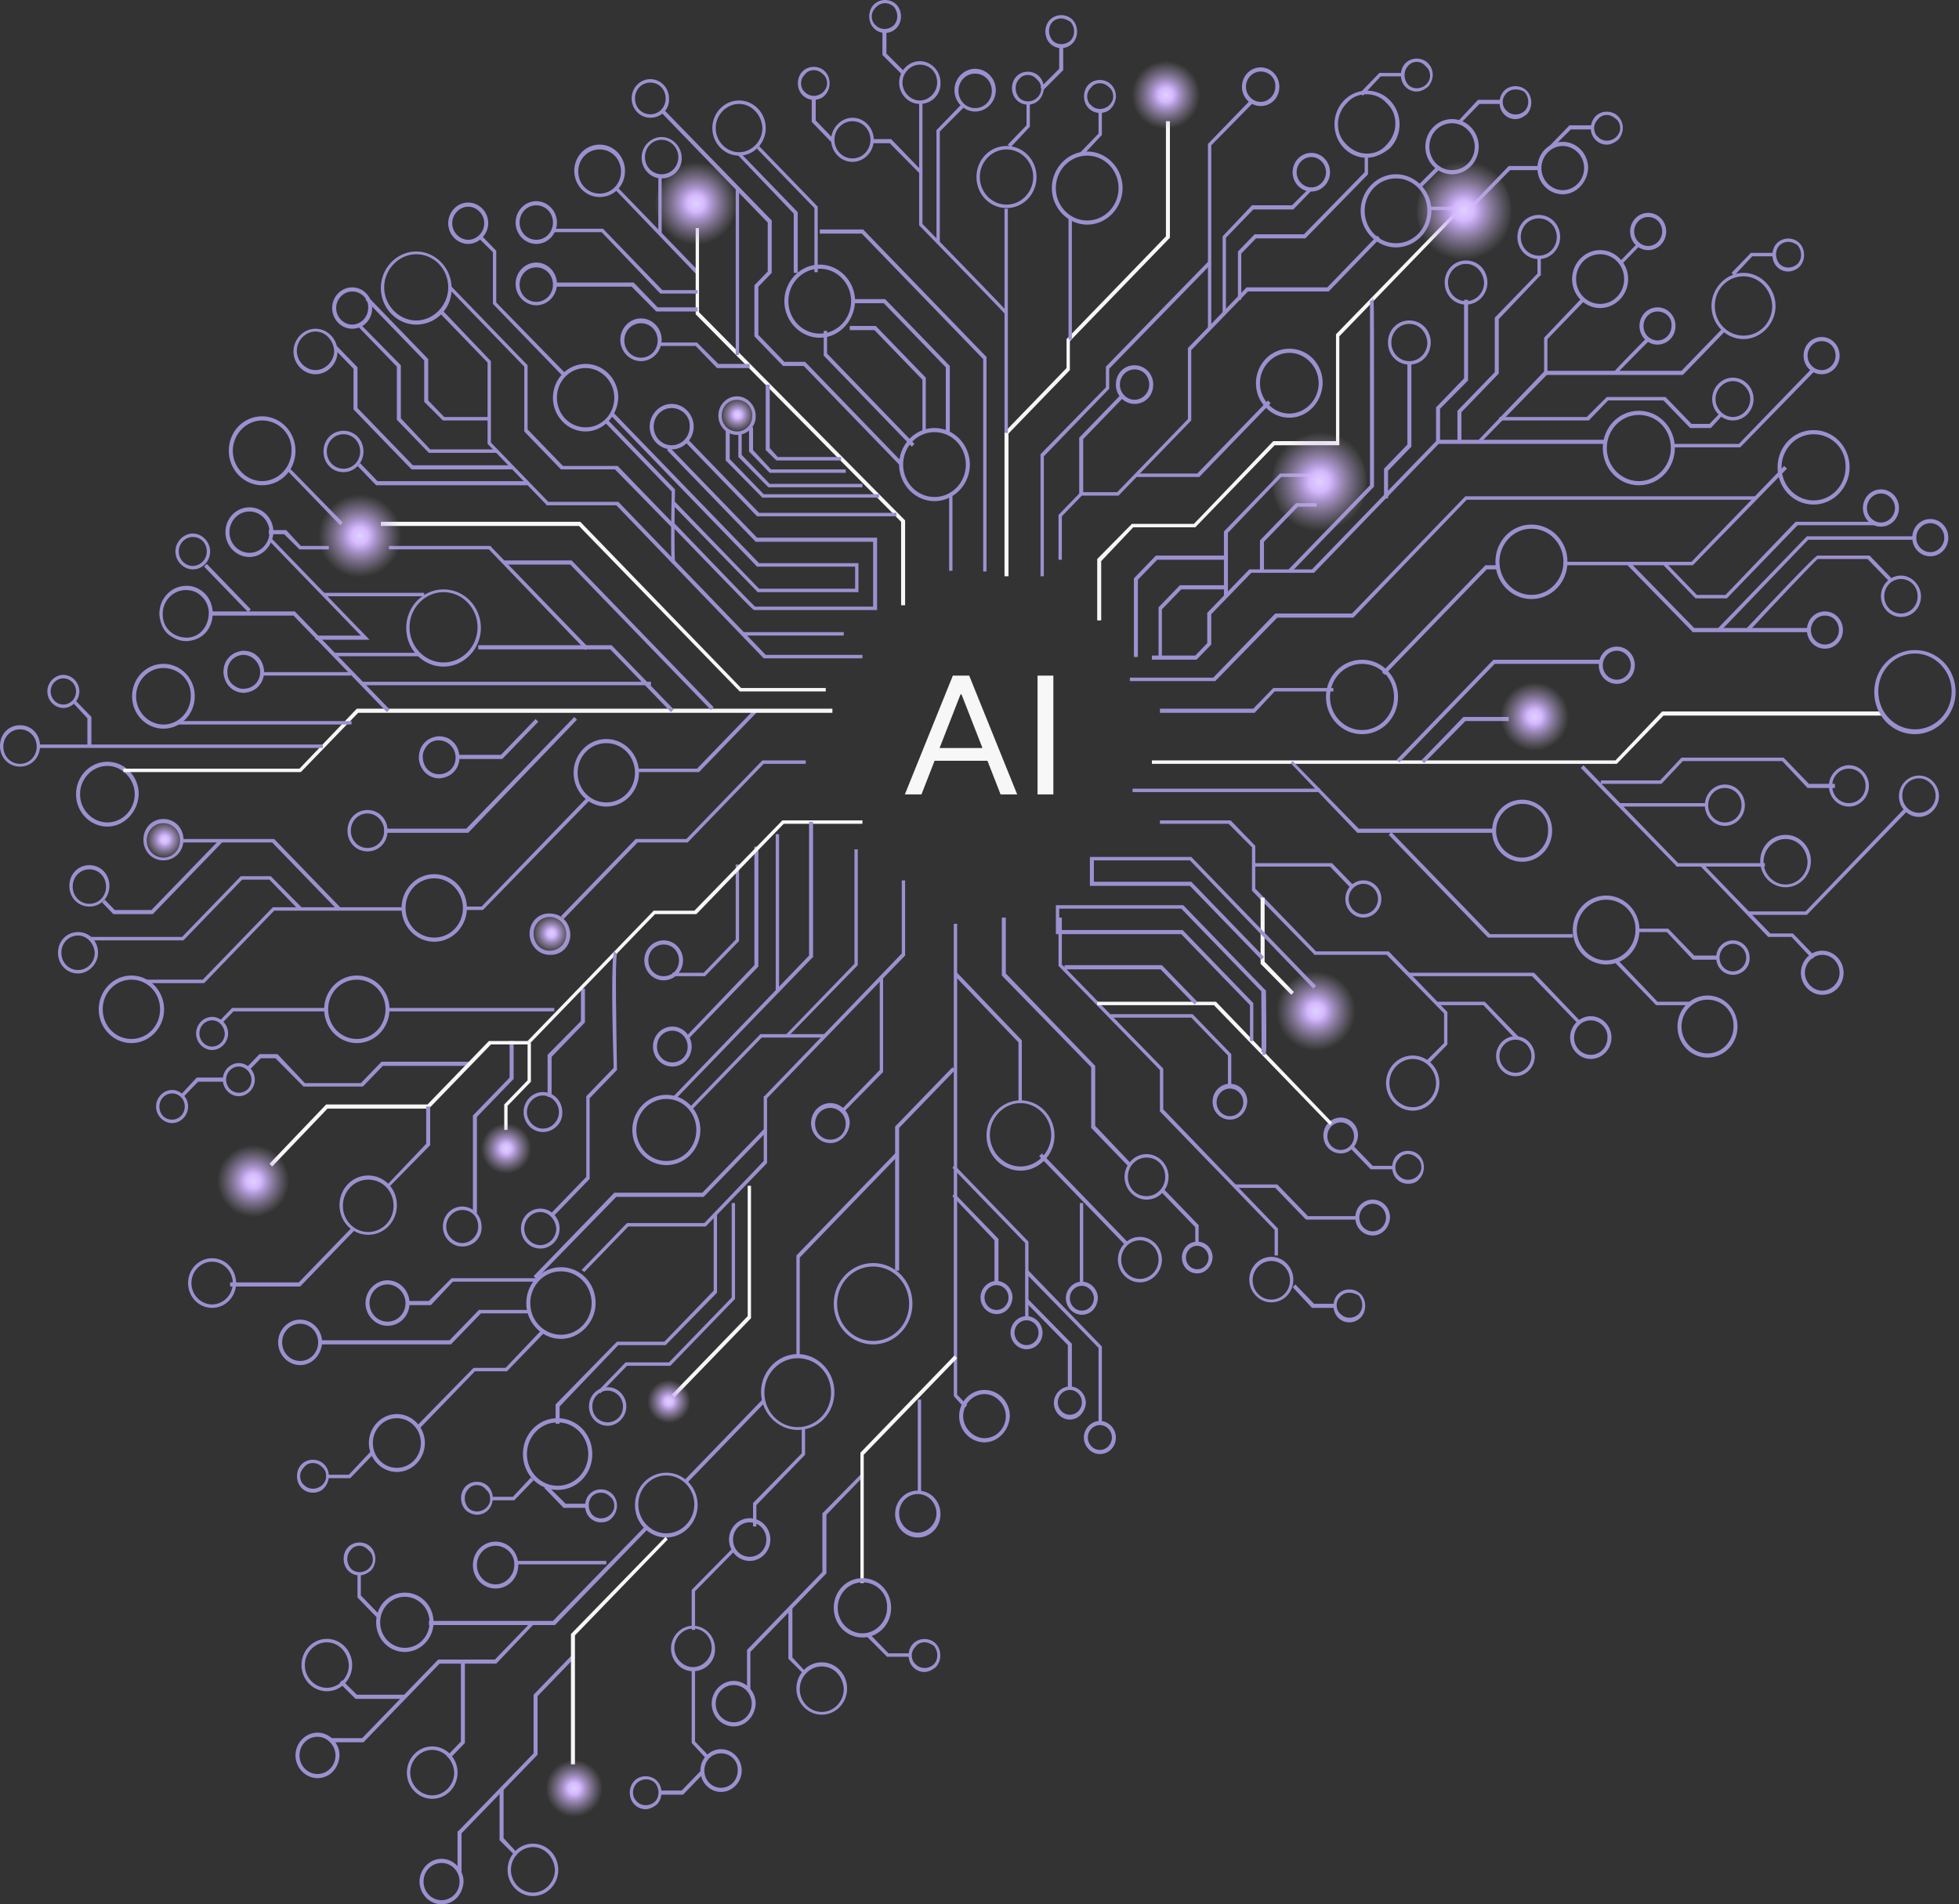 <svg width="503" height="489" fill="none" xmlns="http://www.w3.org/2000/svg"><rect width="100%" height="100%" fill="#333333" stroke="none"/><path d="M221.439 169.049h-25.346l-37.849-39.307h-17.982v-.178l-15.071-15.581V93.09l-12.16-12.572.685-.708 12.331 12.926v20.893l14.729 15.227h17.982l37.849 39.308h24.832v.885z" fill="#9D90D0"/><path d="M106.87 83.352c-4.967 0-9.077-4.25-9.077-9.384 0-5.135 4.11-9.385 9.077-9.385 4.966 0 9.077 4.25 9.077 9.385a9.078 9.078 0 01-9.077 9.384zm0-18.06c-4.453 0-8.22 3.895-8.22 8.499 0 4.603 3.767 8.499 8.22 8.499 4.453 0 8.22-3.896 8.22-8.5 0-4.603-3.596-8.498-8.22-8.498zm20.716 50.993h-17.469l-8.22-8.499V94.153L92.135 84.06l.685-.531 10.104 10.27v13.633l7.536 7.968h17.126v.885z" fill="#9D90D0"/><path d="M131.527 120.535h-25.86l-.171-.177-14.729-15.227V94.684l-4.966-5.135.685-.708 5.309 5.49v10.446l14.215 14.696h25.517v1.062z" fill="#9D90D0"/><path d="M135.461 124.607H96.584l-4.795-4.957.685-.709 4.453 4.604h38.534v1.062zm-51.024 16.468H76.9l-3.939-3.896h-3.939v-1.062h4.453l3.768 4.072h7.193v.886zM63.71 157.186L52.405 145.5l.685-.708 11.303 11.686-.685.708zm26.374 15.405H67.307v.885h22.777v-.885zm38.873 22.309h-11.475v-1.062h11.132l8.906-9.208.685.709-9.248 9.561zm-8.728 18.947H98.65v-1.063h21.065L147.46 184.1l.685.708-27.916 29.039zm-33.569 19.83l-16.784-17.352h-23.12v-.885H70.39l.171.177 16.784 17.352-.685.708z" fill="#9D90D0"/><path d="M39.22 234.74H29.117l-2.91-3.01.684-.709 2.569 2.656h9.42l17.468-18.06.685.708-17.811 18.415z" fill="#9D90D0"/><path d="M47.097 241.468H22.949v-.886h23.805l15.072-15.581h7.706l7.878 7.968-.685.708-7.535-7.791h-7.022l-15.071 15.582zm9.938 21.247l-.685-.531 3.254-3.364H83.75v.885H59.946l-2.911 3.01zm87.679-26.736l-.685-.709 19.182-19.83h13.015l19.524-20.185h11.132v.885h-10.789l-19.524 20.185h-12.845l-19.01 19.654zm-51.542 43.026H77.93l-7.193-7.26H66.97l-2.912 3.01-.685-.708 3.254-3.364h4.624l7.022 7.437h14.386l5.309-5.489h22.606v1.062H98.31l-5.138 5.312zm-16.104 51.348H59.086v-1.062h17.64l13.7-14.165.686.708-14.044 14.519zm45.387-18.769h-1.027v-25.142l9.419-9.739v-9.384h1.028v9.738l-9.42 9.739v24.788zm19.174-29.923h-1.027V270.86l8.563-8.676v-8.322h1.027v8.676l-8.563 8.853v10.27zm34.939-14.696l-.685-.531 17.811-18.592v-30.454h1.028v30.808l-.172.177-17.982 18.592z" fill="#9D90D0"/><path d="M181.023 250.675h-8.392v-.885h8.049l8.221-8.499v-19.3h.856v19.654l-8.734 9.03zm35.789 34.704l-.685-.531 9.762-10.092v-23.904h.856v24.435l-9.933 10.092z" fill="#9D90D0"/><path d="M173.14 358.86l-.685-.708 19.524-20.185v-33.465h.856v33.996L173.14 358.86z" fill="#F7F7F7"/><path d="M154.135 357.797l-.514-.708 7.022-7.26h11.132l16.098-16.644v-24.257h.857v24.612l-.172.177-16.441 16.998h-11.132l-6.85 7.082z" fill="#9D90D0"/><path d="M143.686 365.588h-1.028v-4.957l.171-.177 15.585-15.936h12.16l12.673-13.102v-19.831h.856v20.362l-13.187 13.456h-12.159l-15.071 15.759v4.426zm-33.051-30.454h-5.994v-1.063h5.48l5.823-5.843h22.093v.885h-21.751l-5.651 6.021zm83.577 56.836h-.857v-6.02l12.503-12.748v-6.374h.856v6.728l-.171.177-12.331 12.748v5.489zm-12.845 59.67l-3.767-4.073v-18.945h.856v18.591l3.596 3.718-.685.709zm-2.911-33.111h-.856v-10.27l.171-.177 10.276-10.446.513.708-10.104 10.27v9.915zm14.211 15.759h-.856v-10.624l19.352-20.008v-15.05l.171-.177 9.762-9.916.685.531-9.59 9.916v15.05l-.172.177-19.352 20.008v10.093z" fill="#9D90D0"/><path d="M206.54 430.038l-4.11-4.072v-13.103h1.027v12.749l3.597 3.895-.514.531zm29.967-70.647h-.857v23.903h.857v-23.903zm27.571-20.893h-.856v-19.299l-18.667-19.3.514-.708 19.009 19.653v19.654z" fill="#9D90D0"/><path d="M256.372 329.821h-1.028v-11.332l-10.789-11.332.514-.708 11.303 11.686v11.686zm21.752-20.893h-.856v20.893h.856v-20.893z" fill="#9D90D0"/><path d="M247.643 361.516l-2.741-3.01V237.219h.857v120.932l2.569 2.656-.685.709z" fill="#9D90D0"/><path d="M230.862 326.28h-1.028v-37.006l.171-.177 14.557-15.05.685.708-14.385 14.873v36.652zm-54.294 54.358l-.685-.708 19.866-20.539.685.708-19.866 20.539z" fill="#9D90D0"/><path d="M205.345 348.413h-.857v-26.028l25.518-26.382.685.708-25.346 26.205v25.497zm-97.623 18.414l-.685-.708 14.557-14.873h8.221l9.248-9.739.685.708-9.591 9.916h-8.22l-14.215 14.696zm42.303-40.192l-.685-.532 11.646-12.04h19.866l15.242-15.935v-16.644h.171l35.28-36.652v-18.768h.856v19.299l-35.451 36.652v16.644l-15.756 16.29h-19.866l-11.303 11.686zm112.343-43.381h-.857v-15.581l-16.441-17.175.685-.709 16.613 17.352v16.113zm26.551 36.475l-22.093-22.841.685-.708 22.093 22.841-.685.708z" fill="#9D90D0"/><path d="M262.031 300.606c-4.795 0-8.734-4.072-8.734-9.03 0-4.958 3.939-9.03 8.734-9.03s8.735 4.072 8.735 9.03c0 4.958-3.94 9.03-8.735 9.03zm0-17.352c-4.281 0-7.878 3.719-7.878 8.145 0 4.427 3.597 8.145 7.878 8.145 4.282 0 7.878-3.718 7.878-8.145 0-4.426-3.596-8.145-7.878-8.145zm30.654 46.036c-3.083 0-5.652-2.656-5.652-5.843s2.569-5.843 5.652-5.843c3.082 0 5.651 2.656 5.651 5.843s-2.569 5.843-5.651 5.843zm0-10.8c-2.569 0-4.795 2.124-4.795 4.957 0 2.656 2.055 4.958 4.795 4.958 2.569 0 4.795-2.125 4.795-4.958s-2.226-4.957-4.795-4.957zm33.74 15.935c-3.083 0-5.652-2.656-5.652-5.843 0-3.188 2.569-5.843 5.652-5.843s5.652 2.655 5.652 5.843c0 3.364-2.569 5.843-5.652 5.843zm0-10.624c-2.569 0-4.795 2.125-4.795 4.958 0 2.656 2.055 4.957 4.795 4.957 2.569 0 4.795-2.124 4.795-4.957 0-2.833-2.226-4.958-4.795-4.958zm-102.242 21.425c-5.652 0-10.105-4.781-10.105-10.447 0-5.843 4.624-10.447 10.105-10.447 5.651 0 10.104 4.604 10.104 10.447 0 5.666-4.453 10.447-10.104 10.447zm0-20.008c-5.138 0-9.249 4.249-9.249 9.561s4.111 9.561 9.249 9.561c5.137 0 9.248-4.249 9.248-9.561s-4.111-9.561-9.248-9.561zm-19.357 41.964c-5.138 0-9.42-4.427-9.42-9.739 0-5.312 4.282-9.738 9.42-9.738 5.137 0 9.419 4.426 9.419 9.738 0 5.489-4.11 9.739-9.419 9.739zm0-18.415c-4.624 0-8.563 3.896-8.563 8.853 0 4.781 3.767 8.853 8.563 8.853 4.624 0 8.563-3.895 8.563-8.853 0-4.957-3.768-8.853-8.563-8.853zm-33.742 46.036c-4.452 0-8.049-3.719-8.049-8.322 0-4.604 3.597-8.322 8.049-8.322 4.453 0 8.05 3.718 8.05 8.322 0 4.426-3.597 8.322-8.05 8.322zm0-15.936c-3.939 0-7.193 3.364-7.193 7.437 0 4.072 3.254 7.436 7.193 7.436 3.939 0 7.193-3.364 7.193-7.436 0-4.073-3.254-7.437-7.193-7.437zm-27.909 3.719c-4.966 0-8.905-4.072-8.905-9.207 0-5.135 3.939-9.207 8.905-9.207 4.967 0 8.906 4.072 8.906 9.207 0 5.135-3.939 9.207-8.906 9.207zm0-17.352c-4.453 0-7.878 3.719-7.878 8.145 0 4.604 3.597 8.145 7.878 8.145 4.453 0 7.878-3.718 7.878-8.145 0-4.426-3.425-8.145-7.878-8.145zm.856-21.425c-4.796 0-8.906-4.072-8.906-9.207 0-4.958 3.939-9.207 8.906-9.207 4.966 0 8.905 4.072 8.905 9.207 0 4.958-4.11 9.207-8.905 9.207zm0-17.352c-4.453 0-7.878 3.718-7.878 8.145 0 4.604 3.596 8.145 7.878 8.145 4.452 0 7.878-3.719 7.878-8.145 0-4.604-3.597-8.145-7.878-8.145zM101.9 377.982c-3.939 0-7.193-3.364-7.193-7.436 0-4.073 3.254-7.437 7.193-7.437 3.939 0 7.193 3.364 7.193 7.437 0 4.072-3.254 7.436-7.193 7.436zm0-13.81c-3.425 0-6.165 2.833-6.165 6.374 0 3.541 2.74 6.374 6.165 6.374s6.165-2.833 6.165-6.374c0-3.541-2.74-6.374-6.165-6.374zm-2.399-23.726c-3.083 0-5.651-2.656-5.651-5.843s2.569-5.843 5.651-5.843c3.083 0 5.652 2.656 5.652 5.843 0 3.364-2.569 5.843-5.652 5.843zm0-10.624c-2.569 0-4.624 2.125-4.624 4.781 0 2.656 2.055 4.78 4.624 4.78 2.569 0 4.624-2.124 4.624-4.78 0-2.479-2.055-4.781-4.624-4.781zm-22.437 20.716c-3.083 0-5.652-2.656-5.652-5.843s2.569-5.843 5.652-5.843c3.082 0 5.651 2.656 5.651 5.843-.17 3.187-2.569 5.843-5.651 5.843zm0-10.624c-2.57 0-4.624 2.125-4.624 4.781 0 2.656 2.055 4.78 4.624 4.78 2.569 0 4.624-2.124 4.624-4.78s-2.055-4.781-4.624-4.781zm78.958 26.205c-2.74 0-4.795-2.302-4.795-4.958 0-2.833 2.226-4.957 4.795-4.957 2.74 0 4.795 2.301 4.795 4.957 0 2.656-2.226 4.958-4.795 4.958zm0-9.03c-2.227 0-3.939 1.771-3.939 4.072 0 2.302 1.712 4.073 3.939 4.073 2.226 0 3.939-1.771 3.939-4.073 0-2.301-1.884-4.072-3.939-4.072zm36.473 43.735c-2.912 0-5.309-2.479-5.309-5.489s2.397-5.489 5.309-5.489c2.911 0 5.309 2.479 5.309 5.489s-2.398 5.489-5.309 5.489zm0-9.916c-2.398 0-4.282 1.948-4.282 4.427 0 2.478 1.884 4.426 4.282 4.426 2.397 0 4.281-1.948 4.281-4.426 0-2.479-1.884-4.427-4.281-4.427zm-7.36 69.23c-2.911 0-5.309-2.478-5.309-5.488 0-3.01 2.398-5.489 5.309-5.489 2.912 0 5.309 2.479 5.309 5.489s-2.397 5.488-5.309 5.488zm0-9.915c-2.397 0-4.281 1.948-4.281 4.427 0 2.478 1.884 4.426 4.281 4.426 2.398 0 4.282-1.948 4.282-4.426.171-2.479-1.884-4.427-4.282-4.427zm-7.196-21.071c-3.083 0-5.652-2.656-5.652-5.843s2.569-5.843 5.652-5.843c3.082 0 5.651 2.656 5.651 5.843.172 3.187-2.397 5.843-5.651 5.843zm0-10.977c-2.569 0-4.796 2.301-4.796 4.957 0 2.656 2.227 4.958 4.796 4.958 2.569 0 4.795-2.302 4.795-4.958s-2.055-4.957-4.795-4.957zm10.449 25.142c-3.083 0-5.652-2.656-5.652-5.843s2.569-5.843 5.652-5.843 5.652 2.656 5.652 5.843c-.172 3.187-2.569 5.843-5.652 5.843zm0-10.623c-2.569 0-4.624 2.124-4.624 4.78s2.055 4.781 4.624 4.781c2.569 0 4.624-2.125 4.624-4.781 0-2.656-2.055-4.78-4.624-4.78zm22.608 7.613c-3.596 0-6.508-3.01-6.508-6.728s2.912-6.728 6.508-6.728c3.597 0 6.508 3.01 6.508 6.728s-2.911 6.728-6.508 6.728zm0-12.394c-3.082 0-5.651 2.656-5.651 5.843s2.569 5.843 5.651 5.843c3.083 0 5.652-2.656 5.652-5.843-.171-3.364-2.569-5.843-5.652-5.843zm24.661-33.11c-3.254 0-5.823-2.656-5.823-6.02 0-3.364 2.569-6.02 5.823-6.02 3.254 0 5.823 2.656 5.823 6.02 0 3.364-2.569 6.02-5.823 6.02zm0-11.155c-2.74 0-4.795 2.302-4.795 4.958 0 2.833 2.226 4.958 4.795 4.958s4.795-2.302 4.795-4.958-2.055-4.958-4.795-4.958zm17.128-13.279c-3.596 0-6.508-3.01-6.508-6.729 0-3.718 2.912-6.728 6.508-6.728 3.597 0 6.508 3.01 6.508 6.728-.171 3.719-3.082 6.729-6.508 6.729zm0-12.395c-3.082 0-5.48 2.656-5.48 5.666 0 3.01 2.569 5.666 5.48 5.666 3.083 0 5.481-2.656 5.481-5.666 0-3.01-2.569-5.666-5.481-5.666zm-134.102-37.891c-2.74 0-4.966-2.301-4.966-5.134s2.226-5.135 4.966-5.135c2.741 0 4.967 2.302 4.967 5.135.171 2.833-2.055 5.134-4.967 5.134zm0-9.384c-2.226 0-4.11 1.948-4.11 4.25 0 2.301 1.884 4.249 4.11 4.249 2.227 0 4.111-1.948 4.111-4.249 0-2.479-1.713-4.25-4.111-4.25zm20.039 9.915c-2.74 0-4.966-2.301-4.966-5.134s2.226-5.135 4.966-5.135c2.741 0 4.967 2.302 4.967 5.135 0 2.833-2.226 5.134-4.967 5.134zm0-9.384c-2.226 0-4.11 1.948-4.11 4.25 0 2.301 1.884 4.249 4.11 4.249 2.227 0 4.111-1.948 4.111-4.249-.172-2.302-1.884-4.25-4.111-4.25zm.684-20.539c-2.74 0-4.967-2.302-4.967-5.135 0-2.833 2.227-5.135 4.967-5.135 2.74 0 4.967 2.302 4.967 5.135.171 2.833-2.227 5.135-4.967 5.135zm0-9.384c-2.226 0-4.11 1.947-4.11 4.249 0 2.302 1.884 4.25 4.11 4.25 2.226 0 4.11-1.948 4.11-4.25s-1.884-4.249-4.11-4.249zM91.624 267.85c-4.624 0-8.392-3.895-8.392-8.676 0-4.781 3.768-8.676 8.392-8.676s8.392 3.895 8.392 8.676c0 4.781-3.768 8.676-8.392 8.676zm0-16.29c-4.11 0-7.364 3.365-7.364 7.614s3.254 7.614 7.364 7.614c4.11 0 7.364-3.365 7.364-7.614s-3.254-7.614-7.364-7.614zM33.74 267.85c-4.625 0-8.392-3.895-8.392-8.676 0-4.781 3.767-8.676 8.391-8.676 4.625 0 8.392 3.895 8.392 8.676 0 4.781-3.767 8.676-8.392 8.676zm0-16.29c-4.11 0-7.365 3.364-7.365 7.614 0 4.249 3.254 7.614 7.364 7.614 4.11 0 7.365-3.365 7.365-7.614 0-4.25-3.254-7.614-7.365-7.614zm77.755-9.738c-4.624 0-8.391-3.895-8.391-8.676 0-4.78 3.767-8.676 8.391-8.676 4.624 0 8.392 3.896 8.392 8.676 0 4.781-3.768 8.676-8.392 8.676zm0-16.289c-4.11 0-7.364 3.364-7.364 7.613 0 4.25 3.254 7.614 7.364 7.614 4.111 0 7.365-3.364 7.365-7.614 0-4.072-3.254-7.613-7.365-7.613zm-83.922-13.28c-4.453 0-8.05-3.719-8.05-8.322 0-4.604 3.597-8.322 8.05-8.322 4.453 0 8.049 3.718 8.049 8.322-.171 4.603-3.768 8.322-8.05 8.322zm0-15.582c-3.94 0-7.022 3.365-7.022 7.26 0 4.072 3.254 7.259 7.022 7.259 3.939 0 7.021-3.364 7.021-7.259 0-3.895-3.254-7.26-7.021-7.26zm14.39-9.561c-4.453 0-8.049-3.718-8.049-8.322 0-4.604 3.596-8.322 8.05-8.322 4.452 0 8.049 3.718 8.049 8.322 0 4.604-3.597 8.322-8.05 8.322zm0-15.581c-3.939 0-7.021 3.364-7.021 7.259 0 4.072 3.254 7.26 7.021 7.26 3.94 0 7.022-3.365 7.022-7.26.171-4.072-3.083-7.259-7.022-7.259zm113.71 35.59c-4.624 0-8.392-3.896-8.392-8.677 0-4.78 3.768-8.676 8.392-8.676s8.392 3.896 8.392 8.676c0 4.781-3.768 8.677-8.392 8.677zm0-16.29c-4.11 0-7.364 3.364-7.364 7.613 0 4.25 3.254 7.614 7.364 7.614 4.11 0 7.364-3.364 7.364-7.614 0-4.249-3.254-7.613-7.364-7.613z" fill="#9D90D0"/><path d="M69.876 299.544l-.685-.708 14.558-15.228h26.031l15.756-16.289h9.933l32.369-33.465h10.447l22.606-23.195h20.551v.885h-20.208l-22.436 23.195H168.18l-32.368 33.465h-9.762l-15.927 16.467H84.091l-14.215 14.873z" fill="#F7F7F7"/><path d="M142.321 258.82H99.506v.885h42.815v-.885zm-81.006 22.664c-2.226 0-4.11-1.948-4.11-4.249 0-2.302 1.884-4.25 4.11-4.25 2.227 0 4.11 1.948 4.11 4.25 0 2.301-1.883 4.249-4.11 4.249zm0-7.614c-1.712 0-3.254 1.417-3.254 3.365 0 1.77 1.37 3.364 3.254 3.364s3.254-1.417 3.254-3.364c0-1.771-1.541-3.365-3.254-3.365zm-6.855-4.249c-2.227 0-4.11-1.948-4.11-4.25s1.883-4.249 4.11-4.249c2.226 0 4.11 1.947 4.11 4.249 0 2.302-1.884 4.25-4.11 4.25zm0-7.614c-1.713 0-3.254 1.417-3.254 3.364 0 1.771 1.37 3.364 3.254 3.364 1.712 0 3.254-1.416 3.254-3.364-.171-1.947-1.541-3.364-3.254-3.364zm-10.274 26.382c-2.226 0-4.11-1.948-4.11-4.249 0-2.302 1.884-4.25 4.11-4.25 2.227 0 4.11 1.948 4.11 4.25 0 2.301-1.883 4.249-4.11 4.249zm0-7.614c-1.712 0-3.254 1.417-3.254 3.365 0 1.947 1.37 3.364 3.254 3.364 1.713 0 3.254-1.417 3.254-3.364 0-1.948-1.54-3.365-3.254-3.365zm-2.224-59.846c-2.911 0-5.138-2.302-5.138-5.312 0-3.01 2.227-5.312 5.138-5.312s5.138 2.302 5.138 5.312c0 3.01-2.227 5.312-5.138 5.312zm0-9.562c-2.398 0-4.282 1.948-4.282 4.427 0 2.479 1.884 4.426 4.282 4.426s4.282-1.947 4.282-4.426-1.884-4.427-4.282-4.427zm52.404 7.26c-2.911 0-5.138-2.302-5.138-5.312 0-3.01 2.227-5.312 5.138-5.312 2.912 0 5.138 2.302 5.138 5.312 0 3.01-2.226 5.312-5.138 5.312zm0-9.738c-2.397 0-4.281 1.947-4.281 4.426s1.884 4.427 4.281 4.427c2.398 0 4.282-1.948 4.282-4.427 0-2.302-1.884-4.426-4.282-4.426zm-89.228-12.04c-2.912 0-5.138-2.302-5.138-5.312 0-3.01 2.226-5.312 5.138-5.312 2.911 0 5.138 2.302 5.138 5.312 0 3.01-2.227 5.312-5.138 5.312zm0-9.562c-2.398 0-4.282 1.948-4.282 4.427 0 2.479 1.884 4.426 4.282 4.426 2.397 0 4.281-1.947 4.281-4.426s-1.884-4.427-4.281-4.427zm107.549 12.571c-2.741 0-4.967-2.301-5.138-5.134 0-1.417.342-2.833 1.37-3.896.856-1.062 2.226-1.593 3.596-1.77 1.37 0 2.741.354 3.768 1.416 1.028.885 1.541 2.302 1.713 3.718 0 1.417-.343 2.833-1.37 3.896-.857 1.062-2.227 1.593-3.597 1.77h-.342zm0-9.738h-.172a3.614 3.614 0 00-2.911 1.416c-.685.886-1.199 1.948-1.028 3.188.172 2.478 2.056 4.249 4.453 4.072 2.398-.177 4.11-2.125 3.939-4.604-.171-2.301-2.055-4.072-4.281-4.072zm28.433 55.066c-2.74 0-4.967-2.302-5.138-5.134-.171-3.011 2.055-5.489 4.966-5.489 1.371 0 2.741.354 3.768 1.416 1.028.885 1.542 2.302 1.713 3.718.171 3.01-2.055 5.489-4.967 5.489h-.342zm0-9.738h-.172c-2.397.177-4.11 2.125-3.939 4.604.172 2.478 2.056 4.249 4.453 4.072 2.398-.177 4.111-2.125 3.939-4.604-.171-2.301-2.055-4.072-4.281-4.072zm-93.335-70.825c-1.712 0-3.254-.708-4.624-1.771-1.37-1.239-2.055-3.01-2.226-4.957-.171-3.896 2.74-7.26 6.508-7.437 1.884-.177 3.596.531 4.966 1.771 1.37 1.239 2.056 3.01 2.227 4.957 0 1.948-.514 3.719-1.713 5.135-1.199 1.417-2.911 2.125-4.795 2.302h-.343zm0-13.103h-.342c-3.254.177-5.823 3.01-5.652 6.375 0 1.593.685 3.187 1.884 4.249 1.199 1.062 2.74 1.594 4.282 1.594a5.398 5.398 0 004.11-1.948c1.027-1.239 1.541-2.833 1.541-4.427 0-1.593-.685-3.187-1.884-4.249-1.027-1.062-2.397-1.594-3.939-1.594zm14.724 26.383c-1.199 0-2.569-.531-3.425-1.416-1.028-.886-1.542-2.302-1.713-3.718 0-1.417.343-2.833 1.37-3.896.856-1.062 2.227-1.593 3.597-1.77 1.37 0 2.74.354 3.767 1.416 1.028.885 1.542 2.302 1.713 3.718 0 1.417-.343 2.833-1.37 3.896-.856 1.062-2.226 1.593-3.597 1.77h-.342zm0-9.738h-.171c-2.398.177-4.11 2.125-3.94 4.604 0 1.239.514 2.301 1.37 3.01.857.708 1.885 1.239 3.083 1.062 2.398-.177 4.11-2.125 3.94-4.604-.172-2.124-2.056-4.072-4.282-4.072zM22.95 232.792c-2.911 0-5.137-2.302-5.137-5.312 0-3.01 2.226-5.311 5.137-5.311 2.912 0 5.138 2.301 5.138 5.311s-2.226 5.312-5.138 5.312zm0-9.561c-2.397 0-4.281 1.948-4.281 4.426 0 2.479 1.884 4.427 4.281 4.427 2.398 0 4.282-1.948 4.282-4.427 0-2.478-1.884-4.426-4.282-4.426zm-2.916 26.736c-2.911 0-5.137-2.302-5.137-5.312 0-3.01 2.226-5.312 5.137-5.312 2.912 0 5.138 2.302 5.138 5.312 0 2.833-2.398 5.312-5.138 5.312zm0-9.738c-2.397 0-4.281 1.947-4.281 4.426s1.884 4.427 4.281 4.427c2.398 0 4.282-1.948 4.282-4.427-.171-2.479-2.055-4.426-4.282-4.426zm159.443-41.964h-15.756v-.885h15.242l14.9-15.405.685.708-15.071 15.582zm-55.486 35.412h-4.624v-.885h4.282l27.059-27.976.685.708-27.402 28.153zm-71.578 18.769H37.342v-.886H52.07l17.983-18.591h33.567v.885H70.395l-17.982 18.592z" fill="#9D90D0"/><path d="M77.235 198.265H31.68v-.885h45.213l14.728-15.405H213.73v1.063H91.964l-14.729 15.227z" fill="#F7F7F7"/><path d="M99.338 182.86L75.36 158.072H54.125v-1.063h21.579l.171.177 24.148 24.966-.685.708zm-49.84-36.651c-2.398 0-4.453-2.125-4.453-4.604s2.055-4.603 4.453-4.603c2.397 0 4.453 2.124 4.453 4.603 0 2.479-1.884 4.604-4.453 4.604zm0-8.322c-1.884 0-3.597 1.594-3.597 3.718 0 1.948 1.542 3.719 3.597 3.719 1.884 0 3.596-1.594 3.596-3.719 0-2.124-1.541-3.718-3.596-3.718zm14.554 5.135c-3.425 0-6.165-2.833-6.165-6.374 0-3.542 2.74-6.375 6.165-6.375s6.165 2.833 6.165 6.375c-.17 3.541-2.91 6.374-6.165 6.374zm0-11.686c-2.911 0-5.138 2.479-5.138 5.312 0 3.01 2.398 5.312 5.138 5.312 2.911 0 5.138-2.479 5.138-5.312 0-3.01-2.398-5.312-5.138-5.312zm3.259-6.729c-4.624 0-8.563-3.895-8.563-8.853s3.768-8.853 8.563-8.853c4.624 0 8.563 3.895 8.563 8.853s-3.768 8.853-8.563 8.853zm0-16.644c-4.11 0-7.535 3.541-7.535 7.791 0 4.249 3.425 7.791 7.535 7.791s7.536-3.542 7.536-7.791c.17-4.25-3.254-7.791-7.536-7.791zm20.884 13.28c-2.912 0-5.138-2.302-5.138-5.312 0-3.01 2.226-5.311 5.138-5.311 2.91 0 5.137 2.301 5.137 5.311 0 2.833-2.226 5.312-5.137 5.312zm0-9.738c-2.398 0-4.282 1.948-4.282 4.426 0 2.479 1.884 4.427 4.282 4.427 2.397 0 4.281-1.948 4.281-4.427 0-2.478-1.884-4.426-4.281-4.426zM81.009 96.1c-3.083 0-5.652-2.655-5.652-5.842s2.57-5.843 5.652-5.843c3.083 0 5.652 2.656 5.652 5.843S84.09 96.1 81.009 96.1zm0-10.977c-2.569 0-4.795 2.302-4.795 4.958s2.226 4.957 4.795 4.957 4.795-2.301 4.795-4.957c-.17-2.656-2.226-4.958-4.795-4.958zm9.414-.709c-2.912 0-5.138-2.479-5.138-5.312 0-3.01 2.398-5.312 5.138-5.312 2.911 0 5.138 2.48 5.138 5.312 0 3.01-2.227 5.312-5.138 5.312zm0-9.561c-2.226 0-4.11 1.947-4.11 4.25 0 2.3 1.884 4.249 4.11 4.249 2.226 0 4.11-1.948 4.11-4.25.171-2.302-1.712-4.25-4.11-4.25zm59.941 35.944c-4.624 0-8.391-3.896-8.391-8.676 0-4.781 3.767-8.676 8.391-8.676 4.624 0 8.392 3.895 8.392 8.676-.171 4.78-3.939 8.676-8.392 8.676zm0-16.29c-4.11 0-7.364 3.364-7.364 7.614 0 4.249 3.254 7.613 7.364 7.613 4.111 0 7.365-3.364 7.365-7.613 0-4.25-3.426-7.614-7.365-7.614zm-30.14-31.871c-2.74 0-5.138-2.302-5.138-5.312 0-2.833 2.226-5.311 5.138-5.311 2.74 0 5.138 2.301 5.138 5.311 0 2.833-2.398 5.312-5.138 5.312zm0-9.561c-2.227 0-4.11 1.947-4.11 4.25 0 2.301 1.883 4.249 4.11 4.249 2.226 0 4.11-1.948 4.11-4.25 0-2.301-1.884-4.25-4.11-4.25z" fill="#9D90D0"/><path d="M172.633 144.793c-.172-.177-.514-.531-.172-18.592l-17.297-17.883.685-.708 17.469 18.06v.177c-.172 6.551-.172 17.352 0 18.238l-.343.177-.342.531zm-28.085-48.161L126.565 78.04V64.76l-3.596-3.54.685-.71 3.768 3.896v13.28l17.811 18.237-.685.709zm27.735 86.229l-15.584-16.112h-33.91v-1.063h34.252l.172.177 15.756 16.29-.686.708z" fill="#9D90D0"/><path d="M150.366 166.925l-24.833-25.851h-25.69v-.885h26.204v.177l25.004 25.851-.685.708zm-36.479 4.25c-5.309 0-9.59-4.426-9.59-9.915 0-5.489 4.281-9.916 9.59-9.916 5.31 0 9.591 4.427 9.591 9.916 0 5.312-4.281 9.915-9.591 9.915zm0-19.122c-4.795 0-8.734 4.072-8.734 9.03 0 4.957 3.939 9.03 8.734 9.03 4.796 0 8.735-4.073 8.735-9.03 0-4.958-3.939-9.03-8.735-9.03zm-26.542-17.176l-13.359-13.811.514-.708 13.53 13.811-.685.708zm83.061 116.86c-2.74 0-4.967-2.301-4.967-5.134s2.227-5.135 4.967-5.135c2.74 0 4.967 2.302 4.967 5.135 0 2.833-2.227 5.134-4.967 5.134zm0-9.207c-2.226 0-3.939 1.771-3.939 4.073 0 2.301 1.713 4.072 3.939 4.072s3.939-1.771 3.939-4.072c0-2.302-1.713-4.073-3.939-4.073zm2.225 31.34c-2.741 0-4.967-2.302-4.967-5.134 0-2.833 2.226-5.135 4.967-5.135 2.74 0 4.966 2.302 4.966 5.135 0 2.832-2.226 5.134-4.966 5.134zm0-9.207c-2.227 0-3.939 1.771-3.939 4.073 0 2.301 1.712 4.072 3.939 4.072 2.226 0 3.939-1.771 3.939-4.072 0-2.125-1.713-4.073-3.939-4.073zm-1.539 34.526c-4.796 0-8.735-4.072-8.735-9.03 0-4.958 3.939-9.03 8.735-9.03 4.795 0 8.734 4.072 8.734 9.03 0 4.958-3.939 9.03-8.734 9.03zm0-16.998c-4.282 0-7.707 3.541-7.707 7.968 0 4.426 3.425 7.968 7.707 7.968 4.281 0 7.706-3.542 7.706-7.968 0-4.427-3.425-7.968-7.706-7.968zm42.127 11.333c-2.741 0-4.967-2.301-4.967-5.134s2.226-5.135 4.967-5.135c2.74 0 4.966 2.302 4.966 5.135-.171 2.833-2.398 5.134-4.966 5.134zm0-9.03c-2.227 0-3.939 1.771-3.939 4.073 0 2.301 1.712 4.072 3.939 4.072 2.226 0 3.939-1.771 3.939-4.072 0-2.302-1.884-4.073-3.939-4.073z" fill="#9D90D0"/><path d="M177.941 284.671l-.685-.531 17.982-18.592h16.613v.886h-16.27l-17.64 18.237z" fill="#9D90D0"/><path d="M130.325 290.159h-.856v-6.551l5.994-6.197v-9.561h.856v9.915l-5.994 6.197v6.197z" fill="#F7F7F7"/><path d="M54.458 335.842c-3.425 0-6.165-2.833-6.165-6.375 0-3.541 2.74-6.374 6.165-6.374 3.426 0 6.166 2.833 6.166 6.374 0 3.542-2.74 6.375-6.166 6.375zm0-11.864c-2.911 0-5.309 2.479-5.309 5.489s2.398 5.489 5.31 5.489c2.91 0 5.308-2.479 5.308-5.489s-2.397-5.489-5.309-5.489zm40.084-6.905c-4.11 0-7.364-3.364-7.364-7.614 0-4.249 3.254-7.613 7.364-7.613 4.11 0 7.364 3.364 7.364 7.613 0 4.25-3.254 7.614-7.364 7.614zm0-14.165c-3.597 0-6.508 3.01-6.508 6.729 0 3.718 2.911 6.728 6.508 6.728 3.596 0 6.508-3.01 6.508-6.728 0-3.896-2.912-6.729-6.508-6.729z" fill="#9D90D0"/><path d="M99.84 304.856l-.514-.532 10.105-10.623v-9.562h1.027v9.916l-.171.177-10.447 10.624z" fill="#9D90D0"/><path d="M221.78 406.489h-.856v-33.465l24.148-24.965.685.708-23.977 24.788v32.934z" fill="#F7F7F7"/><path d="M221.442 420.477c-4.11 0-7.364-3.364-7.364-7.613 0-4.25 3.254-7.614 7.364-7.614 4.111 0 7.365 3.364 7.365 7.614 0 4.249-3.254 7.613-7.365 7.613zm0-14.165c-3.596 0-6.336 3.011-6.336 6.552 0 3.718 2.911 6.551 6.336 6.551 3.426 0 6.337-3.01 6.337-6.551.171-3.719-2.74-6.552-6.337-6.552zm42.133-59.847c-2.226 0-4.11-1.947-4.11-4.249 0-2.302 1.884-4.25 4.11-4.25 2.226 0 4.11 1.948 4.11 4.25 0 2.479-1.884 4.249-4.11 4.249zm0-7.436c-1.713 0-3.083 1.416-3.083 3.187s1.37 3.187 3.083 3.187 3.083-1.416 3.083-3.187-1.37-3.187-3.083-3.187zm-7.707-1.594c-2.226 0-4.11-1.947-4.11-4.249 0-2.302 1.884-4.25 4.11-4.25 2.226 0 4.11 1.948 4.11 4.25-.171 2.479-1.884 4.249-4.11 4.249zm0-7.436c-1.713 0-3.083 1.416-3.083 3.187 0 1.77 1.37 3.187 3.083 3.187s3.083-1.417 3.083-3.187c0-1.771-1.37-3.187-3.083-3.187zm27.054 35.589h-.857v-19.477l-18.838-19.3.685-.708 19.01 19.654v19.831z" fill="#9D90D0"/><path d="M275.215 356.735h-1.028v-11.332l-10.96-11.155.685-.708 11.303 11.509v11.686zm7.192 16.644c-2.226 0-4.11-1.948-4.11-4.249 0-2.302 1.884-4.25 4.11-4.25 2.227 0 4.11 1.948 4.11 4.25 0 2.478-1.883 4.249-4.11 4.249zm0-7.437c-1.712 0-3.083 1.417-3.083 3.188 0 1.77 1.371 3.187 3.083 3.187 1.713 0 3.083-1.417 3.083-3.187 0-1.771-1.37-3.188-3.083-3.188z" fill="#9D90D0"/><path d="M274.702 364.525c-2.226 0-4.11-1.947-4.11-4.249 0-2.302 1.884-4.25 4.11-4.25 2.226 0 4.11 1.948 4.11 4.25-.171 2.302-1.884 4.249-4.11 4.249zm0-7.613c-1.713 0-3.083 1.416-3.083 3.187s1.37 3.187 3.083 3.187 3.083-1.416 3.083-3.187-1.37-3.187-3.083-3.187zm3.082-19.3c-2.226 0-4.11-1.947-4.11-4.249 0-2.302 1.884-4.249 4.11-4.249 2.227 0 4.11 1.947 4.11 4.249-.171 2.479-1.883 4.249-4.11 4.249zm0-7.436c-1.712 0-3.083 1.416-3.083 3.187s1.371 3.187 3.083 3.187c1.713 0 3.083-1.416 3.083-3.187 0-1.594-1.37-3.187-3.083-3.187zm50.35-7.791h-.856v-6.551l-29.457-30.455v-10.624l-26.032-26.736v-12.394h.856v12.04l26.032 26.736v10.447l29.457 30.631v6.906zm-38.364-22.841l-9.591-9.916v-15.581l-22.949-23.549v-14.873h1.028v14.342l22.949 23.726v15.404l9.248 9.739-.685.708zm17.991 19.831h-.856v-4.25l-9.077-9.384.685-.708 9.248 9.561v4.781z" fill="#9D90D0"/><path d="M294.392 308.043c-3.083 0-5.652-2.656-5.652-5.843s2.569-5.843 5.652-5.843 5.651 2.656 5.651 5.843-2.397 5.843-5.651 5.843zm0-10.801c-2.569 0-4.795 2.125-4.795 4.958s2.055 4.957 4.795 4.957c2.569 0 4.795-2.124 4.795-4.957 0-2.833-2.055-4.958-4.795-4.958zm13.024 29.747c-2.227 0-3.939-1.771-3.939-4.073 0-2.302 1.712-4.072 3.939-4.072 2.226 0 3.939 1.77 3.939 4.072-.172 2.302-1.884 4.073-3.939 4.073zm0-7.083c-1.713 0-2.912 1.417-2.912 3.01 0 1.771 1.37 3.01 2.912 3.01 1.712 0 2.911-1.416 2.911-3.01 0-1.593-1.37-3.01-2.911-3.01zm41.271-6.728h-13.358l-7.878-8.145h-10.447v-.886h10.961l7.878 8.145h12.844v.886z" fill="#9D90D0"/><path d="M352.451 317.251c-2.398 0-4.453-1.948-4.453-4.604 0-2.479 1.884-4.603 4.453-4.603 2.397 0 4.453 1.947 4.453 4.603-.172 2.656-2.056 4.604-4.453 4.604zm0-8.145c-1.884 0-3.425 1.594-3.425 3.541 0 1.948 1.541 3.541 3.425 3.541s3.425-1.593 3.425-3.541c0-1.947-1.541-3.541-3.425-3.541zm-36.647-21.602c-2.397 0-4.452-1.948-4.452-4.604 0-2.479 1.883-4.604 4.452-4.604 2.398 0 4.453 1.948 4.453 4.604-.171 2.656-2.055 4.604-4.453 4.604zm0-7.968c-1.884 0-3.425 1.593-3.425 3.541s1.541 3.541 3.425 3.541 3.426-1.593 3.426-3.541-1.542-3.541-3.426-3.541zm28.438 16.644c-2.398 0-4.453-1.948-4.453-4.604 0-2.479 1.884-4.604 4.453-4.604 2.398 0 4.453 1.948 4.453 4.604-.172 2.656-2.055 4.604-4.453 4.604zm0-7.968c-1.884 0-3.425 1.593-3.425 3.541s1.541 3.541 3.425 3.541 3.425-1.593 3.425-3.541-1.541-3.541-3.425-3.541z" fill="#9D90D0"/><path d="M316.147 279.005h-.857v-7.968l-9.419-9.738h-20.723v-.886h21.066l9.933 10.27v8.322z" fill="#9D90D0"/><path d="M341.493 288.92l-29.8-30.809h-29.97v-.885h30.484l29.8 30.986-.514.708z" fill="#F7F7F7"/><path d="M366.846 273.162l-.685-.708 4.624-4.604v-7.614l-14.728-15.05h-18.668v-.177l-15.927-16.29v-11.154l-5.994-6.021h-17.64v-.885h18.154l6.336 6.551v10.978l15.585 16.113h18.668l15.071 15.581v8.322l-4.796 4.958z" fill="#9D90D0"/><path d="M331.558 255.456l-7.878-7.968V230.49h1.027v16.467l7.536 7.79-.685.709z" fill="#F7F7F7"/><path d="M405.373 263.069l-11.989-12.394h-31.683v-.886h32.197l11.988 12.572-.513.708zm-58.571-35.058l-5.31-5.488h-19.523v-.886h20.037l5.481 5.666-.685.708z" fill="#9D90D0"/><path d="M350.058 235.625c-2.569 0-4.624-2.125-4.624-4.781 0-2.656 2.055-4.78 4.624-4.78 2.569 0 4.624 2.124 4.624 4.78s-2.055 4.781-4.624 4.781zm0-8.676c-2.056 0-3.768 1.771-3.768 3.895 0 2.125 1.712 3.896 3.768 3.896 2.055 0 3.767-1.771 3.767-3.896 0-2.124-1.712-3.895-3.767-3.895zm58.396 44.974c-2.912 0-5.309-2.479-5.309-5.489s2.397-5.489 5.309-5.489c2.911 0 5.309 2.479 5.309 5.489s-2.398 5.489-5.309 5.489zm0-9.916c-2.398 0-4.282 1.948-4.282 4.427 0 2.478 1.884 4.426 4.282 4.426 2.397 0 4.281-1.948 4.281-4.426.171-2.302-1.884-4.427-4.281-4.427zm-45.719 23.195c-3.768 0-6.85-3.187-6.85-7.082 0-3.896 3.082-7.083 6.85-7.083s6.851 3.187 6.851 7.083c0 3.895-3.083 7.082-6.851 7.082zm0-13.28c-3.254 0-5.994 2.833-5.994 6.198 0 3.364 2.74 6.197 5.994 6.197 3.254 0 5.994-2.833 5.994-6.197 0-3.365-2.74-6.198-5.994-6.198zm75.69-.354c-4.281 0-7.706-3.541-7.706-7.968 0-4.426 3.425-7.967 7.706-7.967 4.282 0 7.707 3.541 7.707 7.967 0 4.427-3.425 7.968-7.707 7.968zm0-14.873c-3.767 0-6.679 3.187-6.679 6.905 0 3.896 3.083 6.906 6.679 6.906 3.768 0 6.68-3.187 6.68-6.906.171-3.895-2.912-6.905-6.68-6.905zm-47.603-35.412c-4.282 0-7.707-3.541-7.707-7.968 0-4.426 3.425-7.967 7.707-7.967 4.281 0 7.707 3.541 7.707 7.967 0 4.427-3.426 7.968-7.707 7.968zm0-14.873c-3.768 0-6.679 3.187-6.679 6.905 0 3.896 3.082 6.906 6.679 6.906 3.768 0 6.679-3.187 6.679-6.906.171-3.895-2.911-6.905-6.679-6.905zm-1.545 60.554l-8.392-8.853h-11.989v-.885h12.331l8.735 9.03-.685.708z" fill="#9D90D0"/><path d="M389.109 276.349c-2.74 0-4.966-2.302-4.966-5.135 0-2.833 2.226-5.135 4.966-5.135s4.967 2.302 4.967 5.135c0 2.833-2.227 5.135-4.967 5.135zm0-9.384c-2.226 0-4.11 1.947-4.11 4.249 0 2.302 1.884 4.249 4.11 4.249 2.227 0 4.11-1.947 4.11-4.249 0-2.302-1.883-4.249-4.11-4.249z" fill="#9D90D0"/><path d="M415.134 196.14H295.766v-.885h119.026l11.988-12.572h56.859v1.063h-56.516l-11.989 12.394z" fill="#F7F7F7"/><path d="M383.623 213.847h-35.108l-.172-.178-16.954-17.706.513-.531 16.955 17.352h34.766v1.063zm50.693 44.265h-9.077l-.171-.177-10.447-10.801.685-.708 10.276 10.801h8.734v.885z" fill="#9D90D0"/><path d="M403.834 240.76h-21.75l-.171-.177-25.347-26.205.685-.709 25.347 26.206h21.236v.885zm49.325-18.238h-22.778v-.177l-24.49-25.142.685-.709 24.319 25.143h22.264v.885z" fill="#9D90D0"/><path d="M471.14 202.337h-7.022l-6.508-6.905h-25.518l-5.48 5.843h-15.585v-.886h15.243l5.48-5.843h26.203l6.508 6.729h6.679v1.062zm-29.972 44.088h-6.507l-6.68-7.082h-7.364v-.885h7.707l6.679 6.905h6.165v1.062z" fill="#9D90D0"/><path d="M412.393 247.665c-4.624 0-8.563-3.895-8.563-8.853 0-4.78 3.768-8.853 8.563-8.853 4.624 0 8.563 3.896 8.563 8.853 0 4.958-3.768 8.853-8.563 8.853zm0-16.643c-4.11 0-7.535 3.541-7.535 7.79 0 4.25 3.425 7.791 7.535 7.791s7.536-3.541 7.536-7.791c.171-4.249-3.254-7.79-7.536-7.79zm52.922 15.227l-5.309-5.666h-5.994l-17.469-18.238.685-.531 17.297 17.883h5.823L466 245.54l-.685.709zm-20.375 4.072c-2.398 0-4.282-1.948-4.282-4.427 0-2.478 1.884-4.426 4.282-4.426 2.397 0 4.281 1.948 4.281 4.426.172 2.479-1.884 4.427-4.281 4.427zm0-7.968c-1.884 0-3.425 1.594-3.425 3.541 0 1.948 1.541 3.542 3.425 3.542s3.425-1.594 3.425-3.542c0-1.947-1.541-3.541-3.425-3.541z" fill="#9D90D0"/><path d="M467.885 255.456c-2.912 0-5.481-2.479-5.481-5.666 0-3.01 2.398-5.666 5.481-5.666 2.911 0 5.48 2.479 5.48 5.666 0 3.187-2.398 5.666-5.48 5.666zm0-10.27c-2.398 0-4.453 2.125-4.453 4.604s2.055 4.604 4.453 4.604c2.397 0 4.452-2.125 4.452-4.604s-1.883-4.604-4.452-4.604zm-3.939-10.269h-15.071v-.886h14.728l25.518-26.559.685.708-25.86 26.737z" fill="#9D90D0"/><path d="M492.716 209.774c-2.911 0-5.138-2.478-5.138-5.311 0-3.01 2.398-5.312 5.138-5.312 2.911 0 5.138 2.479 5.138 5.312s-2.398 5.311-5.138 5.311zm0-9.915c-2.398 0-4.282 1.948-4.282 4.427 0 2.478 1.884 4.426 4.282 4.426s4.281-1.948 4.281-4.426c0-2.479-2.055-4.427-4.281-4.427zm-49.836 12.217c-2.911 0-5.138-2.479-5.138-5.312 0-3.01 2.398-5.312 5.138-5.312 2.911 0 5.138 2.479 5.138 5.312s-2.227 5.312-5.138 5.312zm0-9.739c-2.398 0-4.282 1.948-4.282 4.427 0 2.479 1.884 4.426 4.282 4.426s4.282-1.947 4.282-4.426-1.884-4.427-4.282-4.427zm31.852 4.781c-2.912 0-5.138-2.479-5.138-5.312s2.397-5.312 5.138-5.312c2.911 0 5.137 2.479 5.137 5.312s-2.226 5.312-5.137 5.312zm0-9.738c-2.398 0-4.282 1.947-4.282 4.426s1.884 4.427 4.282 4.427c2.397 0 4.281-1.948 4.281-4.427 0-2.479-1.884-4.426-4.281-4.426zm-16.269 30.454c-3.596 0-6.508-3.01-6.508-6.728s2.912-6.728 6.508-6.728c3.597 0 6.508 3.01 6.508 6.728s-2.911 6.728-6.508 6.728zm0-12.394c-3.083 0-5.652 2.656-5.652 5.843s2.569 5.843 5.652 5.843 5.652-2.656 5.652-5.843c-.172-3.364-2.569-5.843-5.652-5.843z" fill="#9D90D0"/><path d="M438.256 206.233H415.82v.885h22.436v-.885zm53.435-17.706c-5.823 0-10.447-4.781-10.447-10.801 0-6.02 4.624-10.801 10.447-10.801 5.823 0 10.447 4.781 10.447 10.801 0 5.843-4.795 10.801-10.447 10.801zm0-20.717c-5.309 0-9.419 4.427-9.419 9.739 0 5.489 4.281 9.738 9.419 9.738 5.309 0 9.419-4.426 9.419-9.738 0-5.312-4.281-9.739-9.419-9.739zm-132.385 27.977l-.685-.708 24.833-25.674h27.573v1.062h-27.231l-24.49 25.32z" fill="#9D90D0"/><path d="M365.642 195.963l-.685-.708 10.789-11.155h11.646v1.062H376.26l-10.618 10.801zm49.494-20.362c-2.569 0-4.624-2.125-4.624-4.781 0-2.656 2.055-4.781 4.624-4.781 2.569 0 4.624 2.125 4.624 4.781 0 2.656-2.055 4.781-4.624 4.781zm0-8.499c-2.055 0-3.597 1.77-3.597 3.718 0 2.125 1.713 3.718 3.597 3.718 2.055 0 3.596-1.77 3.596-3.718s-1.541-3.718-3.596-3.718zm-123.823-63.388c-2.569 0-4.795-2.124-4.795-4.957 0-2.833 2.055-4.958 4.795-4.958 2.569 0 4.795 2.125 4.795 4.958s-2.055 4.957-4.795 4.957zm0-8.853c-2.055 0-3.768 1.77-3.768 3.896 0 2.124 1.713 3.895 3.768 3.895 2.055 0 3.768-1.771 3.768-3.895 0-2.125-1.542-3.896-3.768-3.896zM336.7 49.18c-2.569 0-4.796-2.126-4.796-4.959 0-2.656 2.055-4.957 4.796-4.957 2.569 0 4.795 2.124 4.795 4.957 0 2.833-2.226 4.958-4.795 4.958zm0-8.854c-2.055 0-3.768 1.77-3.768 3.895s1.713 3.896 3.768 3.896c2.055 0 3.767-1.77 3.767-3.896 0-2.124-1.712-3.895-3.767-3.895zm-13.014-13.103c-2.569 0-4.795-2.125-4.795-4.958 0-2.656 2.055-4.958 4.795-4.958 2.569 0 4.795 2.125 4.795 4.958s-2.055 4.958-4.795 4.958zm0-8.854c-2.055 0-3.768 1.771-3.768 3.896s1.713 3.895 3.768 3.895c2.055 0 3.768-1.77 3.768-3.895.171-2.125-1.542-3.896-3.768-3.896zm27.228 22.134a8.02 8.02 0 01-5.823-2.479c-3.254-3.364-3.254-8.853 0-12.217a8.18 8.18 0 0111.817 0c3.254 3.364 3.254 8.853 0 12.217-1.713 1.417-3.768 2.479-5.994 2.479zm0-16.29c-2.055 0-3.768.709-5.138 2.302-1.37 1.417-2.226 3.364-2.226 5.312 0 2.125.685 3.895 2.226 5.312 1.37 1.416 3.254 2.302 5.138 2.302 2.055 0 3.767-.709 5.138-2.302 1.37-1.417 2.226-3.364 2.226-5.312 0-2.125-.685-3.895-2.226-5.312-1.371-1.593-3.254-2.302-5.138-2.302zm117.657 142.358c-2.569 0-4.624-2.125-4.624-4.781 0-2.656 2.055-4.781 4.624-4.781 2.569 0 4.624 2.125 4.624 4.781 0 2.656-2.055 4.781-4.624 4.781zm0-8.499c-2.055 0-3.596 1.77-3.596 3.718 0 2.125 1.712 3.718 3.596 3.718 2.055 0 3.597-1.77 3.597-3.718 0-2.125-1.542-3.718-3.597-3.718zm27.059-15.228c-2.569 0-4.624-2.124-4.624-4.78s2.055-4.781 4.624-4.781c2.569 0 4.624 2.125 4.624 4.781 0 2.656-2.055 4.78-4.624 4.78zm0-8.499c-2.055 0-3.597 1.771-3.597 3.719 0 2.124 1.713 3.718 3.597 3.718 2.055 0 3.596-1.771 3.596-3.718 0-1.948-1.541-3.719-3.596-3.719zm-12.672.887c-2.569 0-4.624-2.125-4.624-4.781 0-2.656 2.055-4.781 4.624-4.781 2.569 0 4.624 2.125 4.624 4.781 0 2.656-2.055 4.781-4.624 4.781zm0-8.499c-2.055 0-3.596 1.77-3.596 3.718 0 2.125 1.712 3.718 3.596 3.718 2.055 0 3.597-1.77 3.597-3.718s-1.542-3.718-3.597-3.718zM467.718 96.1c-2.569 0-4.624-2.124-4.624-4.78s2.055-4.78 4.624-4.78c2.569 0 4.624 2.124 4.624 4.78s-2.055 4.78-4.624 4.78zm0-8.498c-2.055 0-3.597 1.77-3.597 3.718 0 2.125 1.713 3.718 3.597 3.718 2.055 0 3.596-1.77 3.596-3.718 0-2.125-1.541-3.718-3.596-3.718zm-42.131.884c-2.569 0-4.624-2.125-4.624-4.78 0-2.657 2.055-4.781 4.624-4.781 2.569 0 4.624 2.124 4.624 4.78s-2.055 4.78-4.624 4.78zm0-8.5c-2.055 0-3.597 1.772-3.597 3.72 0 2.124 1.713 3.718 3.597 3.718 2.055 0 3.596-1.771 3.596-3.719.172-2.124-1.541-3.718-3.596-3.718zM395.103 66.53c-3.082 0-5.48-2.479-5.48-5.666 0-3.187 2.398-5.666 5.48-5.666 3.083 0 5.481 2.48 5.481 5.666 0 3.01-2.398 5.666-5.481 5.666zm0-10.446c-2.568 0-4.624 2.124-4.624 4.78s2.056 4.781 4.624 4.781c2.569 0 4.624-2.125 4.624-4.78 0-2.657-2.055-4.781-4.624-4.781zm-33.234 37.538c-3.083 0-5.48-2.48-5.48-5.666 0-3.187 2.397-5.666 5.48-5.666 3.083 0 5.48 2.479 5.48 5.666 0 3.187-2.397 5.666-5.48 5.666zm0-10.447c-2.569 0-4.624 2.125-4.624 4.78 0 2.657 2.055 4.781 4.624 4.781 2.569 0 4.624-2.124 4.624-4.78-.171-2.656-2.055-4.78-4.624-4.78zm-30.82 24.08c-4.624 0-8.563-3.896-8.563-8.853 0-4.781 3.768-8.853 8.563-8.853 4.796 0 8.563 3.895 8.563 8.852-.171 4.958-3.939 8.854-8.563 8.854zm0-16.644c-4.11 0-7.535 3.541-7.535 7.79 0 4.25 3.425 7.791 7.535 7.791 4.111 0 7.536-3.541 7.536-7.79 0-4.25-3.425-7.791-7.536-7.791zm45.379-12.394c-3.083 0-5.481-2.48-5.481-5.666 0-3.187 2.398-5.666 5.481-5.666 3.082 0 5.48 2.479 5.48 5.666 0 3.187-2.569 5.666-5.48 5.666zm0-10.447c-2.569 0-4.624 2.125-4.624 4.78 0 2.657 2.055 4.782 4.624 4.782 2.568 0 4.624-2.125 4.624-4.781-.172-2.656-2.056-4.78-4.624-4.78zm24.834-17.882c-3.597 0-6.508-3.01-6.508-6.729 0-3.718 2.911-6.728 6.508-6.728 3.596 0 6.508 3.01 6.508 6.728-.172 3.718-3.083 6.729-6.508 6.729zm0-12.395c-3.083 0-5.481 2.656-5.481 5.666 0 3.187 2.569 5.666 5.481 5.666 3.082 0 5.48-2.656 5.48-5.666 0-3.187-2.569-5.666-5.48-5.666zM358.45 63.521c-4.967 0-9.077-4.25-9.077-9.384 0-5.135 4.11-9.384 9.077-9.384 4.966 0 9.077 4.25 9.077 9.384 0 5.135-4.111 9.384-9.077 9.384zm0-17.706c-4.453 0-8.049 3.718-8.049 8.322 0 4.603 3.596 8.322 8.049 8.322 4.453 0 8.049-3.719 8.049-8.322 0-4.604-3.596-8.322-8.049-8.322zm-79.295 11.863c-4.967 0-9.077-4.25-9.077-9.384 0-5.135 4.11-9.384 9.077-9.384 4.966 0 9.077 4.249 9.077 9.384 0 5.135-4.111 9.384-9.077 9.384zm0-17.706c-4.453 0-8.049 3.718-8.049 8.322 0 4.603 3.596 8.322 8.049 8.322 4.453 0 8.049-3.719 8.049-8.322 0-4.604-3.596-8.322-8.049-8.322zm-68.676 46.745c-4.966 0-9.077-4.25-9.077-9.385 0-5.134 4.111-9.384 9.077-9.384 4.967 0 9.077 4.25 9.077 9.384-.171 5.135-4.11 9.385-9.077 9.385zm0-17.707c-4.453 0-8.049 3.719-8.049 8.322 0 4.604 3.596 8.322 8.049 8.322 4.453 0 8.049-3.718 8.049-8.322 0-4.603-3.596-8.322-8.049-8.322zm29.465 59.67c-4.967 0-9.077-4.25-9.077-9.385 0-5.134 4.11-9.384 9.077-9.384s9.077 4.25 9.077 9.384c0 5.135-4.11 9.385-9.077 9.385zm0-17.706c-4.453 0-8.049 3.718-8.049 8.321 0 4.604 3.596 8.322 8.049 8.322 4.453 0 8.049-3.718 8.049-8.322 0-4.603-3.596-8.321-8.049-8.321zm-50.181-71.002c-3.768 0-6.851-3.187-6.851-7.082s3.083-7.082 6.851-7.082c3.767 0 6.85 3.187 6.85 7.082s-3.083 7.082-6.85 7.082zm0-13.28c-3.254 0-5.995 2.834-5.995 6.198 0 3.364 2.741 6.197 5.995 6.197s5.994-2.833 5.994-6.197c-.172-3.364-2.74-6.197-5.994-6.197zm-19.875 19.123c-2.912 0-5.138-2.48-5.138-5.312 0-3.01 2.398-5.312 5.138-5.312 2.74 0 5.138 2.479 5.138 5.312.171 2.833-2.227 5.312-5.138 5.312zm0-9.916c-2.398 0-4.282 1.948-4.282 4.427 0 2.478 1.884 4.426 4.282 4.426 2.397 0 4.281-1.948 4.281-4.426 0-2.302-1.884-4.427-4.281-4.427zm-15.925 14.697c-3.597 0-6.508-3.01-6.508-6.729 0-3.718 2.911-6.728 6.508-6.728 3.596 0 6.508 3.01 6.508 6.728 0 3.896-2.912 6.729-6.508 6.729zm0-12.218c-3.083 0-5.48 2.48-5.48 5.666 0 3.187 2.397 5.666 5.48 5.666 3.083 0 5.48-2.479 5.48-5.666 0-3.187-2.397-5.666-5.48-5.666zm104.47 15.05c-4.281 0-7.706-3.54-7.706-7.967s3.425-7.968 7.706-7.968c4.282 0 7.707 3.541 7.707 7.968 0 4.426-3.425 7.968-7.707 7.968zm0-15.05c-3.767 0-6.85 3.187-6.85 7.083 0 3.895 3.083 7.082 6.85 7.082 3.768 0 6.851-3.187 6.851-7.082 0-3.896-3.083-7.083-6.851-7.083zm114.4 6.375c-3.768 0-6.851-3.187-6.851-7.082s3.083-7.082 6.851-7.082 6.85 3.187 6.85 7.082-3.082 7.082-6.85 7.082zm0-13.102c-3.254 0-5.823 2.656-5.823 6.02 0 3.364 2.569 6.02 5.823 6.02 3.254 0 5.823-2.656 5.823-6.02 0-3.187-2.569-6.02-5.823-6.02zm50.356 32.578c-2.569 0-4.625-2.125-4.625-4.78 0-2.657 2.056-4.781 4.625-4.781 2.568 0 4.624 2.124 4.624 4.78s-2.056 4.781-4.624 4.781zm0-8.499c-2.056 0-3.597 1.77-3.597 3.718 0 2.125 1.713 3.719 3.597 3.719 2.055 0 3.596-1.77 3.596-3.719 0-2.124-1.541-3.718-3.596-3.718zm-12.336 23.372c-3.939 0-7.193-3.364-7.193-7.437 0-4.072 3.254-7.436 7.193-7.436 3.939 0 7.193 3.364 7.193 7.436 0 4.073-3.254 7.437-7.193 7.437zm0-13.811c-3.425 0-6.165 2.833-6.165 6.374 0 3.541 2.74 6.374 6.165 6.374s6.165-2.832 6.165-6.374c0-3.541-2.74-6.374-6.165-6.374zm34.087 42.673c-2.912 0-5.309-2.479-5.309-5.489s2.397-5.49 5.309-5.49c2.911 0 5.309 2.48 5.309 5.49 0 3.01-2.398 5.489-5.309 5.489zm0-10.093c-2.398 0-4.453 2.125-4.453 4.604s2.055 4.603 4.453 4.603 4.453-2.124 4.453-4.603c0-2.48-2.055-4.604-4.453-4.604zm2.732-10.801c-4.624 0-8.221-3.896-8.221-8.5 0-4.603 3.768-8.498 8.221-8.498 4.452 0 8.22 3.895 8.22 8.499 0 4.603-3.768 8.499-8.22 8.499zm0-16.113c-4.111 0-7.365 3.364-7.365 7.614s3.254 7.613 7.365 7.613c4.11 0 7.364-3.364 7.364-7.613-.171-4.25-3.425-7.614-7.364-7.614zm40.425 87.469c-2.912 0-5.138-2.479-5.138-5.312 0-3.01 2.398-5.312 5.138-5.312 2.74 0 5.138 2.479 5.138 5.312 0 3.01-2.227 5.312-5.138 5.312zm0-9.738c-2.398 0-4.282 1.947-4.282 4.426s1.884 4.427 4.282 4.427c2.397 0 4.281-1.948 4.281-4.427 0-2.479-1.884-4.426-4.281-4.426zm-165.95 34.35h-24.319v-1.063h23.977l5.137-5.311h15.414v.885h-15.071l-5.138 5.489zm112.511-37.892h-33.224v-.885h32.882l23.805-24.612.685.709-24.148 24.788zm-79.121 28.153l-.685-.708 26.545-27.445h3.596v1.063h-3.254l-26.202 27.09z" fill="#9D90D0"/><path d="M393.221 153.822c-5.138 0-9.248-4.249-9.248-9.561s4.11-9.562 9.248-9.562c5.138 0 9.248 4.25 9.248 9.562 0 5.312-4.11 9.561-9.248 9.561zm0-18.06c-4.624 0-8.221 3.895-8.221 8.499 0 4.78 3.768 8.499 8.221 8.499 4.624 0 8.22-3.896 8.22-8.499 0-4.604-3.596-8.499-8.22-8.499zm27.57-11.154c-5.138 0-9.248-4.25-9.248-9.561 0-5.312 4.11-9.562 9.248-9.562 5.138 0 9.248 4.25 9.248 9.562 0 5.311-4.11 9.561-9.248 9.561zm0-18.06c-4.624 0-8.22 3.895-8.22 8.499 0 4.78 3.767 8.499 8.22 8.499 4.624 0 8.221-3.896 8.221-8.499 0-4.781-3.597-8.499-8.221-8.499zm44.871 23.016c-5.138 0-9.248-4.249-9.248-9.561s4.11-9.561 9.248-9.561c5.138 0 9.248 4.249 9.248 9.561 0 5.135-4.11 9.561-9.248 9.561zm0-18.06c-4.624 0-8.22 3.896-8.22 8.499 0 4.781 3.767 8.499 8.22 8.499 4.624 0 8.221-3.895 8.221-8.499.171-4.781-3.597-8.499-8.221-8.499zm-115.945 77.023c-5.138 0-9.248-4.249-9.248-9.561s4.11-9.561 9.248-9.561c5.138 0 9.248 4.249 9.248 9.561s-4.11 9.561-9.248 9.561zm0-18.06c-4.624 0-8.221 3.895-8.221 8.499 0 4.781 3.768 8.499 8.221 8.499 4.624 0 8.22-3.895 8.22-8.499 0-4.781-3.596-8.499-8.22-8.499zm114.743-8.145h-29.971v-.177l-16.612-16.998.685-.708 16.441 16.821h29.457v1.062z" fill="#9D90D0"/><path d="M443.395 153.646h-8.049l-8.221-8.499.514-.708 8.049 8.322h7.364l17.983-18.769h20.722v.885h-20.209l-18.153 18.769z" fill="#9D90D0"/><path d="M441.681 162.144l-.685-.708 22.949-23.726h27.744v.885h-27.401l-22.607 23.549z" fill="#9D90D0"/><path d="M449.048 162.144l-.685-.708c17.64-18.769 18.154-18.769 18.325-18.769h13.359l5.822 6.021-.685.708-5.651-5.843h-12.845c-1.027.885-11.132 11.509-17.64 18.591zm-141.808 7.26h-11.474v-1.062h11.132l3.082-3.187v-7.791l.172-.177 10.618-10.978h16.098l32.197-33.287h42.987v1.062h-42.644l-32.026 33.11h-16.099l-10.275 10.624v7.791l-3.768 3.895z" fill="#9D90D0"/><path d="M315.289 153.291h-1.027V136.47l.171-.177 14.215-14.696h7.878v.885h-7.536l-13.701 14.342v16.467zm131.532-38.422h-17.298v-.885h16.955l18.839-19.477.685.708-19.181 19.654z" fill="#9D90D0"/><path d="M439.284 109.911h-5.309l-6.851-7.082H412.91l-4.967 5.134h-22.949v-.885h22.435l5.138-5.135h15.071l6.679 6.906h4.624l2.569-2.656.685.531-2.911 3.187z" fill="#9D90D0"/><path d="M380.201 113.63l-.513-.708 16.954-17.707h35.109l10.789-11.154.685.708-11.132 11.509h-34.937l-16.955 17.352z" fill="#9D90D0"/><path d="M415.307 95.747l-.342-.177h-.514c0-.177 0-.354 8.392-8.853l.685.708c-3.083 3.01-7.878 7.968-8.221 8.322zm-17.98-.001h-.856v-9.03l9.59-10.093.685.709-9.419 9.738v8.676zm19.181-27.975l-.514-.708 4.282-4.427.513.709-4.281 4.426zm-60.111 60.201h-1.028v-7.614l5.994-6.197V93.268h1.028v21.425l-5.994 6.197v7.082zm13.359-14.519h-1.027V104.6l7.192-7.437V76.978h1.028v20.716l-7.193 7.26v8.499zm5.484-.178h-1.027v-7.791l9.591-9.916V81.581l.171-.178 10.789-11.154v-4.25h.857v4.78h-.172l-10.618 11.156v13.987l-9.591 9.916v7.437zm2.392-59.315h-10.618v-.885h10.275l10.105-10.447h7.707v1.062h-7.365l-10.104 10.27zm-104.987 89.77h-.856v-11.509l5.652-5.843h9.419l18.154-18.769V89.372l15.071-15.581h20.722l12.845-13.28.685.708-13.187 13.634h-20.723l-14.557 15.05v18.06l-.171.178-18.496 19.122h-9.42l-5.138 5.312v11.155zm92.14-95.436l-.685-.708 5.137-5.135.685.709-5.137 5.134z" fill="#9D90D0"/><path d="M307.93 122.483h-16.27v-.885h15.756l18.154-18.769.685.708-18.325 18.946zm-29.801 4.425h-1.027v-14.519l.171-.177 10.447-10.8.685.708-10.276 10.623v14.165zm40.587-49.931h-.857V64.582l4.282-4.426h12.673l15.585-15.936v-4.25h.856v4.782l-16.098 16.467h-12.674l-3.767 3.896v11.863z" fill="#9D90D0"/><path d="M314.78 80.519h-.856V60.688l7.535-7.968h10.276l4.624-4.604.685.531-4.967 5.135h-10.275l-7.022 7.26v19.477z" fill="#9D90D0"/><path d="M311.015 84.237h-.857V36.962l.171-.177 10.79-11.155.685.708-10.789 10.978v46.921z" fill="#9D90D0"/><path d="M258.949 147.98h-1.027v-37.006l.171-.177 15.756-16.29v-7.436l25.518-26.383V31.12h1.028v29.923l-.172.178-25.518 26.382v7.436l-.171.177-15.585 16.113v36.652z" fill="#F7F7F7"/><path d="M275.216 55.553h-.857v31.694h.857V55.553zm-16.438-1.948h-.856v57.545h.856V53.605z" fill="#9D90D0"/><path d="M258.095 80.696c-.514-.708-15.928-16.467-21.922-22.664l-.171-.177v-31.87h.856V57.5c21.922 22.487 21.922 22.664 21.922 22.841h-.857.514l-.342.354z" fill="#9D90D0"/><path d="M241.306 62.282h-.857v-28.86l6.679-6.906.685.708-6.507 6.551v28.507zm-5.308-17.884l-7.535-7.613h-4.453v-1.063h4.795l7.707 7.968-.514.709z" fill="#9D90D0"/><path d="M250.379 28.64c-2.911 0-5.309-2.478-5.309-5.488 0-3.01 2.398-5.489 5.309-5.489 2.912 0 5.309 2.479 5.309 5.489s-2.397 5.489-5.309 5.489zm0-9.738c-2.397 0-4.281 1.948-4.281 4.427 0 2.479 1.884 4.427 4.281 4.427 2.398 0 4.282-1.948 4.282-4.427 0-2.479-1.884-4.427-4.282-4.427zm-14.203 7.79c-2.911 0-5.309-2.479-5.309-5.489s2.398-5.489 5.309-5.489c2.912 0 5.309 2.479 5.309 5.49.172 3.01-2.226 5.488-5.309 5.488zm0-10.093c-2.397 0-4.453 2.125-4.453 4.604s2.056 4.604 4.453 4.604c2.398 0 4.453-2.125 4.453-4.604 0-2.656-1.884-4.604-4.453-4.604zm-17.299 24.966c-3.083 0-5.481-2.656-5.481-5.666 0-3.01 2.569-5.666 5.481-5.666 3.083 0 5.48 2.655 5.48 5.665 0 3.01-2.397 5.666-5.48 5.666zm0-10.447c-2.569 0-4.624 2.125-4.624 4.78 0 2.656 2.055 4.781 4.624 4.781 2.569 0 4.624-2.125 4.624-4.78 0-2.656-2.055-4.781-4.624-4.781zm25.68 95.791h-.856v19.654h.856v-19.654zm-10.445-12.218l-22.606-23.372v-6.374h.856v5.843l22.435 23.195-.685.708zm-24.146-44.796h-.857V53.43L194.381 38.2l.514-.708 15.071 15.581v16.821zm-31.172.531L157.9 48.647l.685-.53 20.894 21.6-.685.709z" fill="#9D90D0"/><path d="M232.399 155.416h-1.028v-21.425l-52.748-53.296V58.563h.856v21.601l52.92 53.473v21.779z" fill="#F7F7F7"/><path d="M225.726 127.794h-29.971l-9.419-9.561v-7.968h1.027v7.614l8.735 9.03h29.628v.885z" fill="#9D90D0"/><path d="M230.174 132.575H194.38l-18.153-18.769.685-.708 17.982 18.592h35.28v.885zm-40.933-20.893c-2.741 0-4.796-2.302-4.796-4.958 0-2.833 2.227-4.957 4.796-4.957 2.569 0 4.795 2.302 4.795 4.957.171 2.656-2.055 4.958-4.795 4.958zm0-9.03c-2.227 0-3.939 1.771-3.939 4.072 0 2.302 1.712 4.073 3.939 4.073 2.226 0 3.939-1.771 3.939-4.073 0-2.301-1.713-4.072-3.939-4.072zm-22.262-72.418c-2.74 0-4.795-2.302-4.795-4.958 0-2.833 2.226-4.958 4.795-4.958 2.74 0 4.795 2.302 4.795 4.958.171 2.833-2.055 4.958-4.795 4.958zm0-9.03c-2.226 0-3.939 1.77-3.939 4.072s1.713 4.073 3.939 4.073 3.939-1.771 3.939-4.073c0-2.302-1.713-4.072-3.939-4.072zm-2.395 71.533c-2.911 0-5.309-2.479-5.309-5.489s2.398-5.489 5.309-5.489c2.912 0 5.31 2.479 5.31 5.49 0 3.01-2.398 5.488-5.31 5.488zm0-9.738c-2.397 0-4.281 1.947-4.281 4.426s1.884 4.427 4.281 4.427c2.398 0 4.282-1.948 4.282-4.427 0-2.479-1.884-4.426-4.282-4.426zm-26.888-4.605c-2.912 0-5.309-2.479-5.309-5.489s2.397-5.489 5.309-5.489c2.911 0 5.309 2.48 5.309 5.49 0 3.01-2.398 5.488-5.309 5.488zm0-9.738c-2.398 0-4.282 1.947-4.282 4.426 0 2.48 1.884 4.427 4.282 4.427 2.397 0 4.281-1.948 4.281-4.427 0-2.478-1.884-4.426-4.281-4.426zm0-6.021c-2.912 0-5.309-2.479-5.309-5.489s2.397-5.489 5.309-5.489c2.911 0 5.309 2.48 5.309 5.49 0 3.01-2.398 5.488-5.309 5.488zm0-9.915c-2.398 0-4.282 1.947-4.282 4.426 0 2.48 1.884 4.427 4.282 4.427 2.397 0 4.281-1.948 4.281-4.427 0-2.479-1.884-4.426-4.281-4.426z" fill="#9D90D0"/><path d="M172.464 115.4c-3.083 0-5.652-2.656-5.652-5.843s2.569-5.843 5.652-5.843 5.652 2.656 5.652 5.843-2.569 5.843-5.652 5.843zm0-10.624c-2.569 0-4.624 2.125-4.624 4.781 0 2.656 2.055 4.781 4.624 4.781 2.569 0 4.624-2.125 4.624-4.781.171-2.656-2.055-4.781-4.624-4.781zm20.031-10.269h-8.392l-5.48-5.666h-9.248v-.885h9.591l5.48 5.489h8.049v1.062zm-22.604-49.224h-.856v14.873h.856V45.284zm9.245 34.705h-10.618l-6.337-6.374h-19.695V72.55h20.209l6.166 6.375h10.275v1.062z" fill="#9D90D0"/><path d="M179.143 75.384h-9.591l-15.071-15.758h-12.844v-.886h13.187l.171.177L170.066 74.5h9.077v.885zm46.066 81.271h-31.512c-.343 0-.343 0-21.236-21.601l.685-.709c5.48 5.666 19.181 20.008 20.722 21.425h30.313v-16.644h-30.142l-.171-.177-22.606-23.372.685-.708 22.435 23.195h30.827v18.591zm-8.563 5.667h-25.861v.885h25.861v-.885z" fill="#9D90D0"/><path d="M220.417 152.052h-26.032v-.177l-21.75-22.31.685-.708 21.579 22.31h24.661v-5.666h-25.175l-37.506-38.777.685-.708 37.335 38.599h25.518v7.437zm116.797 101.81l-31.683-32.933h-24.662v5.489h25.004l.172.177 18.496 19.122-.685.708-18.325-18.945h-25.689v-7.437h26.031l.172.177 31.854 32.934-.685.708z" fill="#9D90D0"/><path d="M324.2 270.86l-.171-.177.343-.354-.514-.177c.171-.531 0-9.562 0-15.582l-20.552-21.247h-31.34v5.489h31.683l.171.177 17.983 18.591v9.739h-.857v-9.207l-17.64-18.238h-32.197v-7.436h32.711l.171.177 21.066 21.778v.177c.171 16.113.171 16.113-.343 16.29h-.514zM221.439 125.139h-24.148l-7.707-7.791v-6.197h.856v5.666l7.193 7.437h23.806v.885z" fill="#9D90D0"/><path d="M217.159 121.42h-19.524l-5.309-5.489v-6.197h1.028v5.843l4.624 4.957h19.181v.886z" fill="#9D90D0"/><path d="M215.964 118.233h-16.613l-2.74-2.656v-16.82h1.028v16.289l2.055 2.302h16.27v.885zm-43.332 17.352l-14.728-15.05h-13.872l-9.42-9.738V94.153L115.26 74.145l.685-.531 19.524 20.185v16.467l9.076 9.384h14.044l14.728 15.227-.685.708zm-47.27-27.622h-11.646l-4.795-4.781V92.559L93.85 76.977l.685-.708 15.413 15.936v10.623l4.11 4.25h11.304v.885z" fill="#9D90D0"/><path d="M212.024 177.549h-22.093l-.171-.177-41.103-42.317H97.793v-1.063H149l.171.177 41.103 42.495h21.75v.885z" fill="#F7F7F7"/><path d="M182.56 182.329l-36.136-37.36h-16.955v-1.063h17.297l.171.177 36.308 37.537-.685.709zm-15.406-7.258H92.998v.885h74.156v-.885zM94.88 164.269H81.008v-1.062h11.646l-23.463-24.258.685-.531 25.004 25.851zm12.842 3.364H85.801v.886h21.921v-.886z" fill="#9D90D0"/><path d="M108.917 152.228h-25.86v.886h25.86v-.886zm-18.663 32.934h-44.7v.885h44.7v-.885zm-7.36 6.02H9.766v.886h73.128v-.886zm229.141-16.29h-21.922v-.885h21.408l15.927-16.467h19.695l29.115-30.1h74.498v.885H376.6l-29.114 30.278h-19.524l-15.927 16.289z" fill="#9D90D0"/><path d="M282.75 159.312h-1.027v-15.759l8.905-9.03h15.927l20.381-21.247h16.098V85.831l31.512-32.402.685.531-31.341 32.402v27.976h-16.612l-20.38 21.07h-15.927l-8.221 8.676v15.228z" fill="#F7F7F7"/><path d="M292.168 168.695h-1.027V148.51l5.651-5.843h17.983v1.063h-17.64l-4.967 5.135v19.83z" fill="#9D90D0"/><path d="M298.333 168.874h-.856v-12.926l5.48-5.666h11.817v1.062h-11.475l-4.966 5.135v12.395zm26.206-22.312h-1.027v-7.79l9.248-9.562h5.309v.886h-4.795l-8.735 9.03v7.436z" fill="#9D90D0"/><path d="M331.39 147.094l-.685-.709 21.065-21.778V77.154h.514l.171-.53c.343.176.343.176.343 24.257v24.08l-21.408 22.133zm-63.366.884h-.856v-31.339l16.784-17.175v-5.312l26.374-27.09.685.708-26.203 26.913v5.135l-.171.177-16.613 17.175v30.808zM253.3 146.74h-.857V92.205L221.274 59.98h-10.79v-1.062h11.132l.172.177 31.512 32.58v55.065z" fill="#9D90D0"/><path d="M243.875 110.974h-1.027V94.33L226.92 77.863h-8.049v-1.062h8.392l.171.177 16.441 16.998v16.998z" fill="#9D90D0"/><path d="M237.707 110.973h-.856V97.516L224.52 84.768h-6.336v-1.063h6.679l.171.177 12.673 13.103v13.988zm-32.878-40.9h-1.027V54.846l-14.386-15.05.514-.709 14.899 15.404v15.582z" fill="#9D90D0"/><path d="M231.205 119.649l-24.833-25.674h-5.309l-7.364-7.613V73.259l3.425-3.541V57.146L169.551 28.64l.685-.709 27.915 28.684v13.457l-3.425 3.541v12.394l6.679 6.906h5.309l.172.177 25.004 25.851-.685.708z" fill="#9D90D0"/><path d="M189.761 48.116h-.857v43.026h.857V48.116zm116.967 209.819l-8.734-9.03h-24.662v-1.063h25.004l9.077 9.384-.685.709zm-133.413 24.434l-.514-.708 34.937-36.298v-34.35h1.028v34.881h-.172l-35.279 36.475zm28.949-16.112l-.514-.531 17.64-18.237v-29.393h.856v29.747l-.171.177-17.811 18.237z" fill="#9D90D0"/><path d="M200.032 214.2h-.856v40.547h.856V214.2zm-58.056 98.269l-.685-.708 9.248-9.561v-20.716l7.022-7.26c-.343-10.978-.685-29.038.171-29.923l.685.708c-.514 1.239-.171 18.768 0 29.569v.177l-7.022 7.26v20.716l-9.419 9.738zm-4.285 15.936l-.685-.708 20.722-21.425h22.607l15.927-16.466.685.708-16.27 16.821h-22.435l-20.551 21.07zm-21.92 16.821h-33.91v-1.062h33.567l7.536-7.791h13.016v.885h-12.502l-7.707 7.968zm-68.848-63.388l-.685-.531 4.282-4.604h7.021v1.063h-6.679l-3.939 4.072zM16.267 181.799c-2.227 0-4.11-1.948-4.11-4.25 0-2.301 1.883-4.249 4.11-4.249 2.226 0 4.11 1.948 4.11 4.249 0 2.302-1.884 4.25-4.11 4.25zm0-7.614c-1.713 0-3.254 1.417-3.254 3.364 0 1.771 1.37 3.365 3.254 3.365 1.712 0 3.253-1.417 3.253-3.365 0-1.947-1.54-3.364-3.253-3.364z" fill="#9D90D0"/><path d="M23.467 191.36h-1.028v-6.905l-3.939-4.25.685-.531 4.282 4.426v7.26zm338.065 112.611a3.941 3.941 0 01-2.911-1.24c-1.541-1.593-1.541-4.426 0-6.02 1.541-1.593 4.281-1.593 5.823 0 1.541 1.594 1.541 4.427 0 6.02-.685.886-1.713 1.24-2.912 1.24zm0-7.614c-.856 0-1.712.354-2.226 1.062-.685.709-1.028 1.417-1.028 2.302 0 .886.343 1.771 1.028 2.302 1.199 1.239 3.254 1.239 4.624 0 .685-.708 1.028-1.416 1.028-2.302 0-.885-.343-1.77-1.028-2.302-.685-.708-1.541-1.062-2.398-1.062z" fill="#9D90D0"/><path d="M358.109 300.253h-6.166l-4.966-5.135.685-.708 4.795 4.957h5.652v.886zm-11.643 39.306a3.946 3.946 0 01-2.912-1.239c-1.541-1.594-1.541-4.427 0-6.02 1.542-1.594 4.282-1.594 5.823 0 1.542 1.593 1.542 4.426 0 6.02a4.065 4.065 0 01-2.911 1.239zm0-7.613c-.856 0-1.713.354-2.227.885-.685.708-1.027 1.417-1.027 2.302s.342 1.77 1.027 2.302c1.199 1.239 3.254 1.239 4.625 0 1.198-1.24 1.198-3.364 0-4.781-.685-.354-1.542-.708-2.398-.708z" fill="#9D90D0"/><path d="M343.038 335.841h-6.165l-4.967-5.312.685-.708 4.796 4.958h5.651v1.062zM237.364 429.33a3.944 3.944 0 01-2.911-1.239c-1.541-1.594-1.541-4.427 0-6.02 1.541-1.594 4.281-1.594 5.823 0 1.541 1.593 1.541 4.426 0 6.02-.857.708-1.884 1.239-2.912 1.239zm0-7.613c-.856 0-1.712.354-2.226 1.062-.685.708-1.028 1.416-1.028 2.302 0 .885.343 1.77 1.028 2.302 1.199 1.239 3.254 1.239 4.624 0 1.199-1.24 1.199-3.365 0-4.781-.856-.531-1.541-.885-2.398-.885z" fill="#9D90D0"/><path d="M233.771 425.435h-5.995l-5.137-5.135.685-.709 4.795 4.958h5.652v.886zM93.333 447.39h-8.564v-1.062h8.221l19.524-20.185h14.557l9.591-9.916.513.709-9.762 10.269h-14.557L93.333 447.39z" fill="#9D90D0"/><path d="M103.961 436.236H91.288l-4.11-4.072.685-.709 3.767 3.719h12.331v1.062zm51.716-35.413h-23.12v.886h23.12v-.886zm-74.154 55.775c-3.083 0-5.652-2.656-5.652-5.843 0-3.188 2.569-5.844 5.652-5.844 3.082 0 5.651 2.656 5.651 5.844-.171 3.364-2.569 5.843-5.651 5.843zm0-10.624c-2.57 0-4.624 2.125-4.624 4.781 0 2.655 2.055 4.78 4.624 4.78 2.569 0 4.624-2.125 4.624-4.78 0-2.479-2.055-4.781-4.624-4.781z" fill="#9D90D0"/><path d="M83.92 434.288c-3.597 0-6.508-3.01-6.508-6.728s2.911-6.728 6.508-6.728c3.596 0 6.508 3.01 6.508 6.728s-2.912 6.728-6.508 6.728zm0-12.571c-3.083 0-5.652 2.656-5.652 5.843s2.57 5.843 5.652 5.843c3.083 0 5.652-2.656 5.652-5.843-.172-3.187-2.57-5.843-5.652-5.843zm43.331-13.811c-3.254 0-5.823-2.656-5.823-6.02 0-3.364 2.569-6.02 5.823-6.02 3.254 0 5.822 2.656 5.822 6.02 0 3.364-2.568 6.02-5.822 6.02zm0-10.978c-2.741 0-4.796 2.302-4.796 4.958 0 2.833 2.227 4.957 4.796 4.957 2.569 0 4.795-2.301 4.795-4.957.171-2.656-2.055-4.958-4.795-4.958zm15.242 20.362h-32.368v-1.062h31.855l23.976-24.612.685.708-24.148 24.966z" fill="#9D90D0"/><path d="M103.952 424.195c-4.11 0-7.364-3.364-7.364-7.613 0-4.25 3.254-7.614 7.364-7.614 4.11 0 7.364 3.364 7.364 7.614 0 4.249-3.425 7.613-7.364 7.613zm0-14.165c-3.596 0-6.337 3.01-6.337 6.552 0 3.718 2.912 6.551 6.337 6.551 3.597 0 6.337-3.01 6.337-6.551 0-3.719-2.912-6.552-6.337-6.552zm-11.644-5.489a3.945 3.945 0 01-2.912-1.239c-1.541-1.594-1.541-4.427 0-6.02 1.542-1.594 4.282-1.594 5.823 0 1.541 1.593 1.541 4.426 0 6.02-.856.708-1.884 1.239-2.911 1.239zm0-7.613c-.857 0-1.713.354-2.227 1.062-1.199 1.24-1.199 3.364 0 4.781 1.2 1.239 3.254 1.239 4.624 0 .685-.709 1.028-1.417 1.028-2.302s-.343-1.771-1.028-2.302c-.856-.885-1.541-1.239-2.397-1.239z" fill="#9D90D0"/><path d="M96.76 415.342l-4.967-5.135v-6.374h.856v5.843l4.796 4.958-.685.708zm21.75 65.513h-1.028v-10.623h.172l19.352-20.008v-15.051l9.933-10.269.685.708-9.59 9.916v15.05l-.172.177-19.352 20.008v10.092z" fill="#9D90D0"/><path d="M132.384 476.605l-4.111-4.072V459.43h1.028v12.572l3.597 3.895-.514.708zM113.372 489c-3.082 0-5.651-2.656-5.651-5.843s2.569-5.843 5.651-5.843c3.083 0 5.652 2.656 5.652 5.843-.171 3.364-2.569 5.843-5.652 5.843zm0-10.624c-2.569 0-4.624 2.125-4.624 4.781 0 2.656 2.055 4.781 4.624 4.781 2.569 0 4.624-2.125 4.624-4.781 0-2.656-2.055-4.781-4.624-4.781z" fill="#9D90D0"/><path d="M136.838 486.875c-3.597 0-6.508-3.01-6.508-6.728 0-3.719 2.911-6.729 6.508-6.729 3.596 0 6.508 3.01 6.508 6.729 0 3.718-2.912 6.728-6.508 6.728zm0-12.571c-3.083 0-5.652 2.656-5.652 5.843s2.569 5.843 5.652 5.843 5.652-2.656 5.652-5.843c-.172-3.187-2.569-5.843-5.652-5.843zm-21.409-22.664l-.685-.708 3.597-3.718v-20.539h1.027v20.893l-3.939 4.072z" fill="#9D90D0"/><path d="M110.981 461.909c-3.597 0-6.508-3.01-6.508-6.728 0-3.719 2.911-6.729 6.508-6.729 3.596 0 6.507 3.01 6.507 6.729 0 3.718-2.911 6.728-6.507 6.728zm0-12.571c-3.083 0-5.652 2.656-5.652 5.843s2.569 5.843 5.652 5.843c3.082 0 5.651-2.656 5.651-5.843-.171-3.187-2.569-5.843-5.651-5.843z" fill="#9D90D0"/><path d="M147.627 453.056H146.6v-33.464l.171-.177 24.148-24.789.513.708-23.805 24.612v33.11z" fill="#F7F7F7"/><path d="M80.325 383.294a3.942 3.942 0 01-2.911-1.24c-1.541-1.593-1.541-4.426 0-6.02 1.541-1.593 4.281-1.593 5.823 0 .856.885 1.199 1.948 1.199 3.01 0 1.063-.514 2.302-1.2 3.01-.684.886-1.883 1.24-2.91 1.24zm0-7.614c-.856 0-1.712.354-2.226 1.062-.685.709-1.028 1.417-1.028 2.302s.343 1.771 1.028 2.302c1.199 1.239 3.254 1.239 4.624 0 .685-.708 1.028-1.417 1.028-2.302s-.343-1.77-1.028-2.302c-.685-.708-1.541-1.062-2.398-1.062z" fill="#9D90D0"/><path d="M89.912 379.576h-6.166v-.886h5.823l5.823-6.197.685.708-6.165 6.375zm75.868 84.99a3.945 3.945 0 01-2.911-1.24c-1.541-1.593-1.541-4.426 0-6.02 1.541-1.594 4.281-1.594 5.823 0 1.541 1.594 1.541 4.427 0 6.02-.857.708-1.884 1.24-2.912 1.24zm-2.226-1.948c1.199 1.239 3.254 1.239 4.624 0 1.199-1.24 1.199-3.364 0-4.781-1.199-1.239-3.254-1.239-4.624 0-1.37 1.417-1.37 3.541 0 4.781z" fill="#9D90D0"/><path d="M175.369 460.847h-6.166v-1.062h5.823l5.138-5.312.685.708-5.48 5.666zM459.153 69.718a3.943 3.943 0 01-2.911-1.24c-1.541-1.593-1.541-4.426 0-6.02 1.541-1.593 4.281-1.593 5.823 0 1.541 1.594 1.541 4.427 0 6.02-.685.71-1.884 1.24-2.912 1.24zm0-7.613c-.856 0-1.712.354-2.226.885-1.199 1.24-1.199 3.364 0 4.78 1.199 1.24 3.254 1.24 4.624 0 1.199-1.239 1.199-3.364 0-4.78-.685-.531-1.541-.885-2.398-.885z" fill="#9D90D0"/><path d="M445.283 70.781l-.685-.708 4.966-5.135h6.166v.885h-5.823l-4.624 4.958zm-32.712-33.643a3.943 3.943 0 01-2.911-1.24c-.857-.885-1.199-1.947-1.199-3.01 0-1.062.514-2.301 1.199-3.01 1.541-1.593 4.281-1.593 5.823 0 .856.886 1.198 1.948 1.198 3.01 0 1.063-.513 2.302-1.198 3.01-.857.709-1.884 1.24-2.912 1.24zm0-7.613c-.856 0-1.712.354-2.226 1.062-.685.708-1.028 1.416-1.028 2.302 0 .885.343 1.77 1.028 2.301 1.199 1.24 3.254 1.24 4.624 0 .685-.708 1.027-1.416 1.027-2.301 0-.886-.342-1.771-1.027-2.302-.856-.708-1.542-1.063-2.398-1.063z" fill="#9D90D0"/><path d="M398.529 38.024l-.685-.53 5.138-5.313h5.994v1.063h-5.652l-4.795 4.78zm-34.766-14.518a3.945 3.945 0 01-2.912-1.24c-1.541-1.593-1.541-4.426 0-6.02 1.542-1.593 4.282-1.593 5.823 0 .856.886 1.199 1.948 1.199 3.01 0 1.063-.514 2.302-1.199 3.01-.856.709-1.884 1.24-2.911 1.24zm0-7.614c-.857 0-1.713.354-2.227 1.063-1.198 1.24-1.198 3.364 0 4.78 1.199 1.24 3.254 1.24 4.624 0 .685-.708 1.028-1.416 1.028-2.302 0-.885-.343-1.77-1.028-2.301-.685-.886-1.541-1.24-2.397-1.24z" fill="#9D90D0"/><path d="M349.892 24.569l-.685-.709 4.967-5.134h6.165v.885h-5.823l-4.624 4.957zm-67.487 4.424a3.943 3.943 0 01-2.911-1.239c-1.541-1.594-1.541-4.427 0-6.02 1.541-1.594 4.281-1.594 5.823 0 .856.885 1.199 1.948 1.199 3.01 0 1.062-.514 2.302-1.199 3.01-.685.885-1.884 1.24-2.912 1.24zm0-7.613c-.856 0-1.712.354-2.226 1.062-.685.708-1.028 1.417-1.028 2.302s.343 1.77 1.028 2.302c1.199 1.24 3.254 1.24 4.624 0 .685-.709 1.028-1.417 1.028-2.302s-.343-1.77-1.028-2.302c-.685-.708-1.541-1.062-2.398-1.062z" fill="#9D90D0"/><path d="M277.955 39.972l-.685-.708 4.795-4.958v-6.02h.856v6.374l-4.966 5.312zM263.909 26.87a3.943 3.943 0 01-2.911-1.24c-1.542-1.593-1.542-4.426 0-6.02 1.541-1.593 4.281-1.593 5.823 0 .856.885 1.199 1.948 1.199 3.01 0 1.063-.514 2.302-1.199 3.01a3.945 3.945 0 01-2.912 1.24zm0-7.614c-.856 0-1.712.354-2.226 1.062-1.199 1.24-1.199 3.364 0 4.781 1.199 1.24 3.254 1.24 4.624 0 .685-.708 1.027-1.416 1.027-2.302 0-.885-.342-1.77-1.027-2.302-.685-.885-1.541-1.239-2.398-1.239z" fill="#9D90D0"/><path d="M259.462 37.847l-.685-.708 4.796-4.958V26.34h.856v6.197l-4.967 5.311zm13.023-25.497a3.943 3.943 0 01-2.911-1.24c-1.541-1.593-1.541-4.426 0-6.02 1.541-1.593 4.281-1.593 5.823 0 1.541 1.594 1.541 4.427 0 6.02a3.944 3.944 0 01-2.912 1.24zm0-7.614c-.856 0-1.712.354-2.226.885-1.199 1.24-1.199 3.364 0 4.781 1.199 1.24 3.254 1.24 4.624 0 1.199-1.24 1.199-3.364 0-4.78-.856-.532-1.713-.886-2.398-.886z" fill="#9D90D0"/><path d="M267.857 23.151l-.685-.708 4.795-4.78v-6.02h1.028v6.373l-5.138 5.135zm-58.918 2.479a3.944 3.944 0 01-2.912-1.239c-1.541-1.593-1.541-4.426 0-6.02 1.541-1.593 4.282-1.593 5.823 0 1.541 1.594 1.541 4.427 0 6.02-.685.886-1.884 1.24-2.911 1.24zm0-7.613c-.857 0-1.713.354-2.227 1.063-.685.708-1.027 1.416-1.027 2.301 0 .886.342 1.77 1.027 2.302 1.199 1.24 3.254 1.24 4.624 0 .685-.708 1.028-1.416 1.028-2.302 0-.885-.343-1.77-1.028-2.302-.685-.708-1.541-1.062-2.397-1.062z" fill="#9D90D0"/><path d="M213.388 36.431l-4.966-5.134v-6.375h1.027v6.02l4.624 4.781-.685.708zm13.875-27.976a3.946 3.946 0 01-2.912-1.24c-1.541-1.593-1.541-4.426 0-6.02 1.542-1.593 4.282-1.593 5.823 0 1.542 1.594 1.542 4.427 0 6.02a3.943 3.943 0 01-2.911 1.24zm-2.398-6.552c-.685.709-1.027 1.417-1.027 2.302 0 .886.342 1.77 1.027 2.302 1.199 1.24 3.254 1.24 4.624 0 1.199-1.24 1.199-3.364 0-4.78-1.37-1.24-3.254-1.24-4.624.176z" fill="#9D90D0"/><path d="M231.712 19.255l-5.138-5.135V7.746h1.028v6.02l4.795 4.781-.685.708zm157.395 11.333a3.944 3.944 0 01-2.912-1.24c-1.541-1.593-1.541-4.426 0-6.02 1.541-1.593 4.282-1.593 5.823 0 1.541 1.594 1.541 4.427 0 6.02-.856.709-1.884 1.24-2.911 1.24zm0-7.614c-.857 0-1.713.354-2.227.886-.685.708-1.027 1.416-1.027 2.302 0 .885.342 1.77 1.027 2.301 1.199 1.24 3.254 1.24 4.624 0 1.199-1.24 1.199-3.364 0-4.78-.685-.532-1.541-.709-2.397-.709z" fill="#9D90D0"/><path d="M375.232 31.473l-.685-.53 4.966-5.313h6.166v1.063h-5.823l-4.624 4.78zM154.306 390.908a3.944 3.944 0 01-2.912-1.24c-1.541-1.593-1.541-4.426 0-6.02 1.542-1.593 4.282-1.593 5.823 0 .856.886 1.199 1.948 1.199 3.01 0 1.063-.514 2.302-1.199 3.01-.685.886-1.712 1.24-2.911 1.24zm0-7.614c-.857 0-1.713.354-2.227.886-1.198 1.239-1.198 3.364 0 4.78 1.199 1.24 3.254 1.24 4.624 0 .685-.708 1.028-1.416 1.028-2.302 0-.885-.343-1.77-1.028-2.301-.685-.709-1.541-1.063-2.397-1.063z" fill="#9D90D0"/><path d="M150.878 387.189h-6.165l-4.967-5.135.685-.708 4.795 4.78h5.652v1.063zm-28.422 1.771c-1.027 0-2.226-.531-2.911-1.24-1.542-1.593-1.542-4.426 0-6.02 1.541-1.593 4.281-1.593 5.823 0 1.541 1.594 1.541 4.427 0 6.02a3.944 3.944 0 01-2.912 1.24zm0-7.614c-.856 0-1.713.354-2.226 1.063-1.199 1.239-1.199 3.364 0 4.78 1.199 1.24 3.254 1.24 4.624 0 .685-.708 1.027-1.416 1.027-2.301 0-.886-.342-1.771-1.027-2.302-.685-.886-1.542-1.24-2.398-1.24z" fill="#9D90D0"/><path d="M132.042 385.241h-6.165v-.885h5.823l4.624-4.958.685.709-4.967 5.134zm206.885-182.727h-48.124v.885h48.124v-.885z" fill="#9D90D0"/><path d="M236.596 203.988h-4.26l12.322-30.503h4.194l12.322 30.503h-4.26l-10.028-25.677h-.262l-10.028 25.677zm1.573-11.915h17.172v3.277h-17.172v-3.277zm32.296-18.588v30.503h-4.064v-30.503h4.064z" fill="#F7F7F7"/><path d="M177.309 359.896c0 3.161-2.559 5.569-5.569 5.569-3.16 0-5.568-2.559-5.568-5.569 0-3.16 2.558-5.568 5.568-5.568 3.161 0 5.569 2.408 5.569 5.568z" fill="url(#paint0_radial_206_3338)"/><path d="M136.466 294.93c0 3.687-2.985 6.496-6.497 6.496-3.687 0-6.496-2.985-6.496-6.496 0-3.688 2.985-6.497 6.496-6.497 3.512 0 6.497 2.985 6.497 6.497z" fill="url(#paint1_radial_206_3338)"/><path d="M74.284 303.283c0 5.267-4.264 9.28-9.28 9.28-5.268 0-9.281-4.264-9.281-9.28 0-5.268 4.264-9.281 9.28-9.281 5.017 0 9.281 4.264 9.281 9.281z" fill="url(#paint2_radial_206_3338)"/><path d="M146.676 239.708c0 2.897-2.346 5.105-5.105 5.105-2.897 0-5.104-2.346-5.104-5.105 0-2.897 2.345-5.104 5.104-5.104 2.897 0 5.105 2.207 5.105 5.104z" fill="url(#paint3_radial_206_3338)"/><path d="M47.373 215.578c0 2.897-2.345 5.104-5.104 5.104-2.898 0-5.105-2.345-5.105-5.104 0-2.897 2.345-5.105 5.105-5.105 2.759 0 5.104 2.208 5.104 5.105z" fill="url(#paint4_radial_206_3338)"/><path d="M402.829 184.023c0 5.004-4.051 8.817-8.817 8.817-5.004 0-8.817-4.051-8.817-8.817 0-5.004 4.051-8.817 8.817-8.817 5.004 0 8.817 3.813 8.817 8.817z" fill="url(#paint5_radial_206_3338)"/><path d="M308.165 24.392c0 5.004-4.051 8.816-8.817 8.816-5.004 0-8.817-4.05-8.817-8.816 0-5.005 4.051-8.817 8.817-8.817 5.004 0 8.817 3.812 8.817 8.817z" fill="url(#paint6_radial_206_3338)"/><path d="M348.076 259.662c0 5.795-4.69 10.209-10.209 10.209-5.794 0-10.209-4.69-10.209-10.209 0-5.794 4.691-10.209 10.209-10.209 5.794 0 10.209 4.415 10.209 10.209z" fill="url(#paint7_radial_206_3338)"/><path d="M154.63 459.255c0 4.24-3.32 7.47-7.225 7.47-4.101 0-7.225-3.432-7.225-7.47 0-4.24 3.319-7.47 7.225-7.47 3.905-.202 7.225 3.23 7.225 7.47z" fill="url(#paint8_radial_206_3338)"/><path d="M194.009 106.527a4.63 4.63 0 01-4.64 4.641c-2.634 0-4.64-2.132-4.64-4.641a4.629 4.629 0 014.64-4.64 4.629 4.629 0 014.64 4.64z" fill="url(#paint9_radial_206_3338)"/><path d="M350.853 123.697c0 7.638-5.543 13.458-12.065 13.458-6.848 0-12.065-6.183-12.065-13.458 0-7.638 5.543-13.457 12.065-13.457 6.522 0 12.065 6.183 12.065 13.457z" fill="url(#paint10_radial_206_3338)"/><path d="M387.978 54.09c0 7.639-5.543 13.458-12.065 13.458-6.848 0-12.065-6.183-12.065-13.457 0-7.638 5.543-13.458 12.065-13.458 6.522 0 12.065 6.183 12.065 13.458z" fill="url(#paint11_radial_206_3338)"/><path d="M189.366 52.234c0 6.058-4.904 10.673-10.673 10.673-6.058 0-10.673-4.903-10.673-10.673 0-6.057 4.903-10.673 10.673-10.673 5.769 0 10.673 4.904 10.673 10.673z" fill="url(#paint12_radial_206_3338)"/><path d="M103.055 137.619c0 6.057-4.904 10.673-10.673 10.673-6.058 0-10.673-4.904-10.673-10.673 0-6.058 4.904-10.673 10.673-10.673 5.77 0 10.673 4.904 10.673 10.673z" fill="url(#paint13_radial_206_3338)"/><defs><radialGradient id="paint0_radial_206_3338" cx="0" cy="0" r="1" gradientUnits="userSpaceOnUse" gradientTransform="rotate(-140.8 149.95 149.365) scale(5.565)"><stop stop-color="#DFD2FF"/><stop offset=".207" stop-color="#D5B9FF"/><stop offset=".411" stop-color="#CCAFF8" stop-opacity=".744"/><stop offset=".582" stop-color="#C5AFE5" stop-opacity=".527"/><stop offset=".707" stop-color="#C4ABE9" stop-opacity=".369"/><stop offset="1" stop-color="#B2B2B2" stop-opacity="0"/></radialGradient><radialGradient id="paint1_radial_206_3338" cx="0" cy="0" r="1" gradientUnits="userSpaceOnUse" gradientTransform="rotate(-140.8 117.498 124.317) scale(6.493)"><stop stop-color="#DFD2FF"/><stop offset=".207" stop-color="#D5B9FF"/><stop offset=".411" stop-color="#CCAFF8" stop-opacity=".744"/><stop offset=".582" stop-color="#C5AFE5" stop-opacity=".527"/><stop offset=".707" stop-color="#C4ABE9" stop-opacity=".369"/><stop offset="1" stop-color="#B2B2B2" stop-opacity="0"/></radialGradient><radialGradient id="paint2_radial_206_3338" cx="0" cy="0" r="1" gradientUnits="userSpaceOnUse" gradientTransform="rotate(-140.8 86.504 140.057) scale(9.275)"><stop stop-color="#DFD2FF"/><stop offset=".207" stop-color="#D5B9FF"/><stop offset=".411" stop-color="#CCAFF8" stop-opacity=".744"/><stop offset=".582" stop-color="#C5AFE5" stop-opacity=".527"/><stop offset=".707" stop-color="#C4ABE9" stop-opacity=".369"/><stop offset="1" stop-color="#B2B2B2" stop-opacity="0"/></radialGradient><radialGradient id="paint3_radial_206_3338" cx="0" cy="0" r="1" gradientUnits="userSpaceOnUse" gradientTransform="rotate(-140.8 113.467 94.643) scale(5.101)"><stop stop-color="#DFD2FF"/><stop offset=".207" stop-color="#D5B9FF"/><stop offset=".411" stop-color="#CCAFF8" stop-opacity=".744"/><stop offset=".582" stop-color="#C5AFE5" stop-opacity=".527"/><stop offset=".707" stop-color="#C4ABE9" stop-opacity=".369"/><stop offset="1" stop-color="#B2B2B2" stop-opacity="0"/></radialGradient><radialGradient id="paint4_radial_206_3338" cx="0" cy="0" r="1" gradientUnits="userSpaceOnUse" gradientTransform="rotate(-140.8 59.52 100.257) scale(5.101)"><stop stop-color="#DFD2FF"/><stop offset=".207" stop-color="#D5B9FF"/><stop offset=".411" stop-color="#CCAFF8" stop-opacity=".744"/><stop offset=".582" stop-color="#C5AFE5" stop-opacity=".527"/><stop offset=".707" stop-color="#C4ABE9" stop-opacity=".369"/><stop offset="1" stop-color="#B2B2B2" stop-opacity="0"/></radialGradient><radialGradient id="paint5_radial_206_3338" cx="0" cy="0" r="1" gradientUnits="userSpaceOnUse" gradientTransform="rotate(-140.8 229.775 21.85) scale(8.812)"><stop stop-color="#DFD2FF"/><stop offset=".207" stop-color="#D5B9FF"/><stop offset=".411" stop-color="#CCAFF8" stop-opacity=".744"/><stop offset=".582" stop-color="#C5AFE5" stop-opacity=".527"/><stop offset=".707" stop-color="#C4ABE9" stop-opacity=".369"/><stop offset="1" stop-color="#B2B2B2" stop-opacity="0"/></radialGradient><radialGradient id="paint6_radial_206_3338" cx="0" cy="0" r="1" gradientUnits="userSpaceOnUse" gradientTransform="rotate(-140.8 154.022 -41.111) scale(8.812)"><stop stop-color="#DFD2FF"/><stop offset=".207" stop-color="#D5B9FF"/><stop offset=".411" stop-color="#CCAFF8" stop-opacity=".744"/><stop offset=".582" stop-color="#C5AFE5" stop-opacity=".527"/><stop offset=".707" stop-color="#C4ABE9" stop-opacity=".369"/><stop offset="1" stop-color="#B2B2B2" stop-opacity="0"/></radialGradient><radialGradient id="paint7_radial_206_3338" cx="0" cy="0" r="1" gradientUnits="userSpaceOnUse" gradientTransform="rotate(-140.8 215.17 69.665) scale(10.203)"><stop stop-color="#DFD2FF"/><stop offset=".207" stop-color="#D5B9FF"/><stop offset=".411" stop-color="#CCAFF8" stop-opacity=".744"/><stop offset=".582" stop-color="#C5AFE5" stop-opacity=".527"/><stop offset=".707" stop-color="#C4ABE9" stop-opacity=".369"/><stop offset="1" stop-color="#B2B2B2" stop-opacity="0"/></radialGradient><radialGradient id="paint8_radial_206_3338" cx="0" cy="0" r="1" gradientUnits="userSpaceOnUse" gradientTransform="rotate(-139.846 157.633 202.679) scale(7.321 7.367)"><stop stop-color="#DFD2FF"/><stop offset=".207" stop-color="#D5B9FF"/><stop offset=".411" stop-color="#CCAFF8" stop-opacity=".744"/><stop offset=".582" stop-color="#C5AFE5" stop-opacity=".527"/><stop offset=".707" stop-color="#C4ABE9" stop-opacity=".369"/><stop offset="1" stop-color="#B2B2B2" stop-opacity="0"/></radialGradient><radialGradient id="paint9_radial_206_3338" cx="0" cy="0" r="1" gradientUnits="userSpaceOnUse" gradientTransform="rotate(-140.8 113.653 19.542) scale(4.638)"><stop stop-color="#DFD2FF"/><stop offset=".207" stop-color="#D5B9FF"/><stop offset=".411" stop-color="#CCAFF8" stop-opacity=".744"/><stop offset=".582" stop-color="#C5AFE5" stop-opacity=".527"/><stop offset=".707" stop-color="#C4ABE9" stop-opacity=".369"/><stop offset="1" stop-color="#B2B2B2" stop-opacity="0"/></radialGradient><radialGradient id="paint10_radial_206_3338" cx="0" cy="0" r="1" gradientUnits="userSpaceOnUse" gradientTransform="rotate(-137.707 193.323 -3.688) scale(12.632 12.838)"><stop stop-color="#DFD2FF"/><stop offset=".207" stop-color="#D5B9FF"/><stop offset=".411" stop-color="#CCAFF8" stop-opacity=".744"/><stop offset=".582" stop-color="#C5AFE5" stop-opacity=".527"/><stop offset=".707" stop-color="#C4ABE9" stop-opacity=".369"/><stop offset="1" stop-color="#B2B2B2" stop-opacity="0"/></radialGradient><radialGradient id="paint11_radial_206_3338" cx="0" cy="0" r="1" gradientUnits="userSpaceOnUse" gradientTransform="rotate(-137.707 198.424 -45.672) scale(12.632 12.838)"><stop stop-color="#DFD2FF"/><stop offset=".207" stop-color="#D5B9FF"/><stop offset=".411" stop-color="#CCAFF8" stop-opacity=".744"/><stop offset=".582" stop-color="#C5AFE5" stop-opacity=".527"/><stop offset=".707" stop-color="#C4ABE9" stop-opacity=".369"/><stop offset="1" stop-color="#B2B2B2" stop-opacity="0"/></radialGradient><radialGradient id="paint12_radial_206_3338" cx="0" cy="0" r="1" gradientUnits="userSpaceOnUse" gradientTransform="rotate(-140.8 98.653 -5.71) scale(10.667)"><stop stop-color="#DFD2FF"/><stop offset=".207" stop-color="#D5B9FF"/><stop offset=".411" stop-color="#CCAFF8" stop-opacity=".744"/><stop offset=".582" stop-color="#C5AFE5" stop-opacity=".527"/><stop offset=".707" stop-color="#C4ABE9" stop-opacity=".369"/><stop offset="1" stop-color="#B2B2B2" stop-opacity="0"/></radialGradient><radialGradient id="paint13_radial_206_3338" cx="0" cy="0" r="1" gradientUnits="userSpaceOnUse" gradientTransform="rotate(-140.8 70.7 52.35) scale(10.667)"><stop stop-color="#DFD2FF"/><stop offset=".207" stop-color="#D5B9FF"/><stop offset=".411" stop-color="#CCAFF8" stop-opacity=".744"/><stop offset=".582" stop-color="#C5AFE5" stop-opacity=".527"/><stop offset=".707" stop-color="#C4ABE9" stop-opacity=".369"/><stop offset="1" stop-color="#B2B2B2" stop-opacity="0"/></radialGradient></defs></svg>